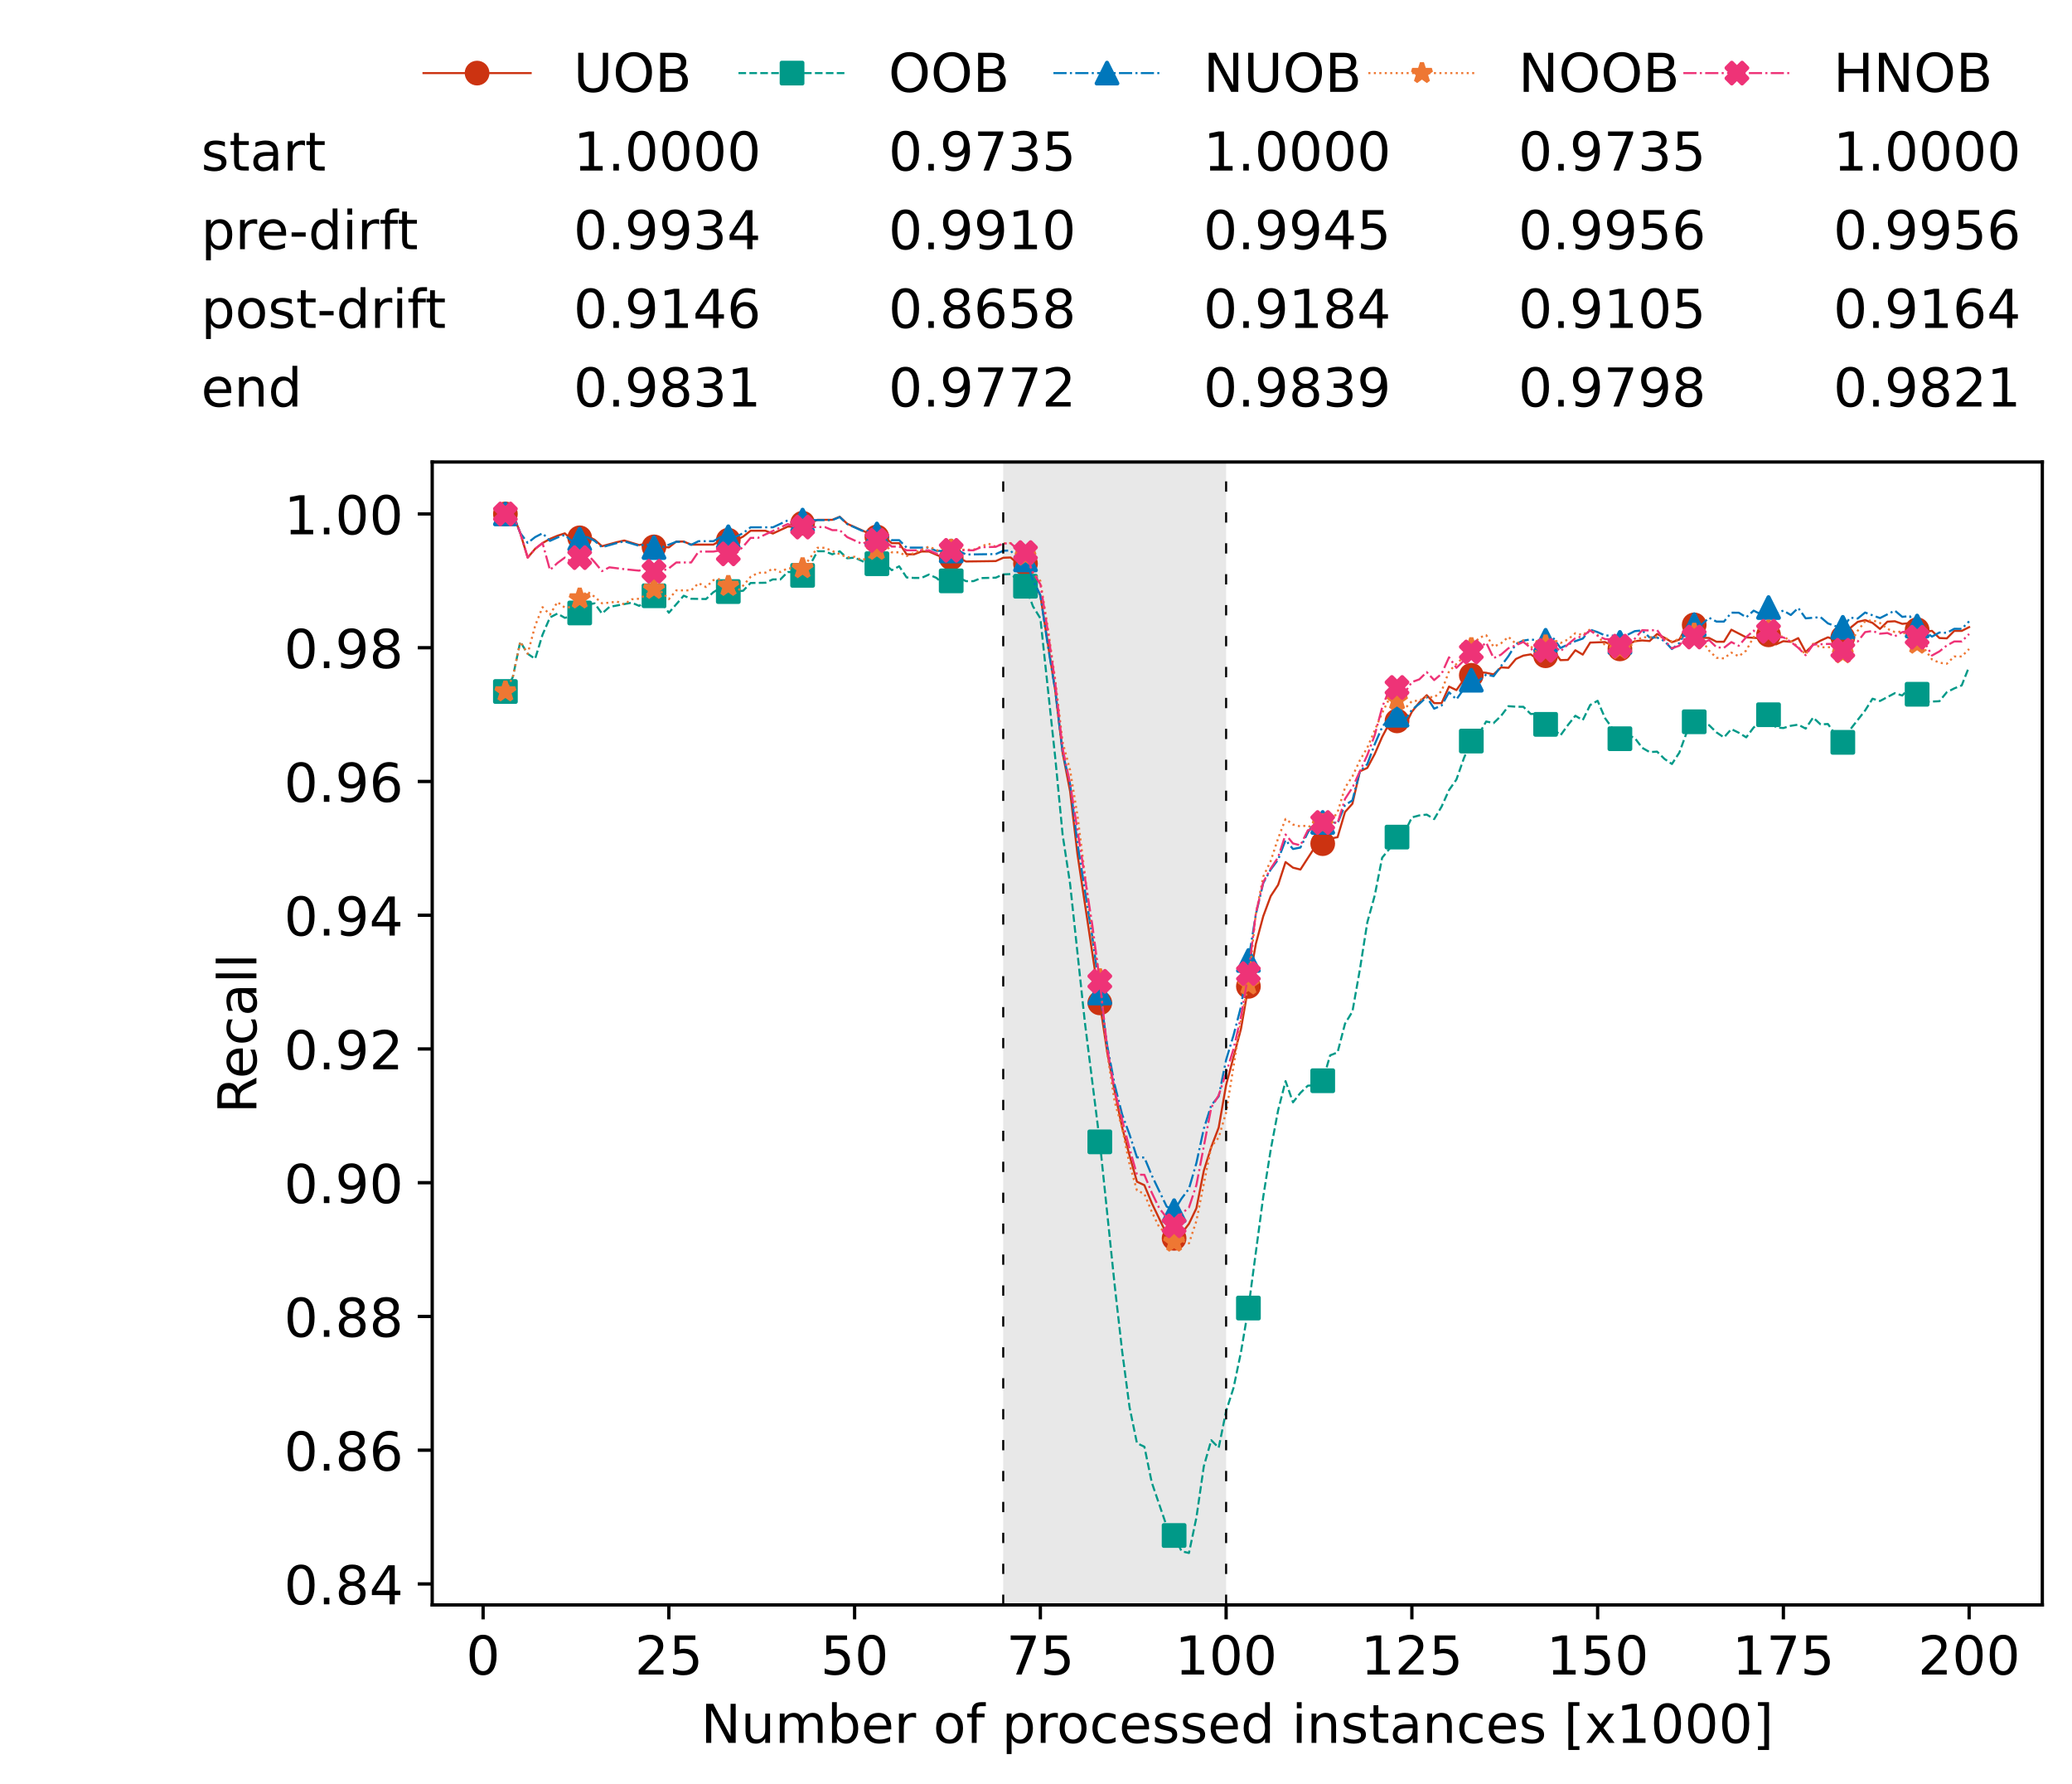 <?xml version="1.0" encoding="utf-8" standalone="no"?>
<!DOCTYPE svg PUBLIC "-//W3C//DTD SVG 1.1//EN"
  "http://www.w3.org/Graphics/SVG/1.1/DTD/svg11.dtd">
<!-- Created with matplotlib (https://matplotlib.org/) -->
<svg height="432.615pt" version="1.1" viewBox="0 0 502.65 432.615" width="502.65pt" xmlns="http://www.w3.org/2000/svg" xmlns:xlink="http://www.w3.org/1999/xlink">
 <defs>
  <style type="text/css">*{stroke-linecap:butt;stroke-linejoin:round;}</style>
 </defs>
 <g id="figure_1">
  <g id="patch_1">
   <path d="M 0 432.615 
L 502.65 432.615 
L 502.65 0 
L 0 0 
z
" style="fill:#ffffff;"/>
  </g>
  <g id="axes_1">
   <g id="patch_2">
    <path d="M 104.85 389.252 
L 495.45 389.252 
L 495.45 112.052 
L 104.85 112.052 
z
" style="fill:#ffffff;"/>
   </g>
   <g id="patch_3">
    <path clip-path="url(#pc8259d5b63)" d="M 297.446 389.252 
L 297.446 112.052 
L 243.372 112.052 
L 243.372 389.252 
z
" style="fill:#d3d3d3;opacity:0.5;"/>
   </g>
   <g id="matplotlib.axis_1">
    <g id="xtick_1">
     <g id="line2d_1">
      <defs>
       <path d="M 0 0 
L 0 3.5 
" id="m0192b9fc20" style="stroke:#000000;stroke-width:0.8;"/>
      </defs>
      <g>
       <use style="stroke:#000000;stroke-width:0.8;" x="117.197" xlink:href="#m0192b9fc20" y="389.252"/>
      </g>
     </g>
     <g id="text_1">
      <!-- 0 -->
      <g transform="translate(113.061 406.13)scale(0.13 -0.13)">
       <defs>
        <path d="M 31.781 66.406 
Q 24.172 66.406 20.328 58.906 
Q 16.5 51.422 16.5 36.375 
Q 16.5 21.391 20.328 13.891 
Q 24.172 6.391 31.781 6.391 
Q 39.453 6.391 43.281 13.891 
Q 47.125 21.391 47.125 36.375 
Q 47.125 51.422 43.281 58.906 
Q 39.453 66.406 31.781 66.406 
z
M 31.781 74.219 
Q 44.047 74.219 50.516 64.516 
Q 56.984 54.828 56.984 36.375 
Q 56.984 17.969 50.516 8.266 
Q 44.047 -1.422 31.781 -1.422 
Q 19.531 -1.422 13.062 8.266 
Q 6.594 17.969 6.594 36.375 
Q 6.594 54.828 13.062 64.516 
Q 19.531 74.219 31.781 74.219 
z
" id="DejaVuSans-48"/>
       </defs>
       <use xlink:href="#DejaVuSans-48"/>
      </g>
     </g>
    </g>
    <g id="xtick_2">
     <g id="line2d_2">
      <g>
       <use style="stroke:#000000;stroke-width:0.8;" x="162.259" xlink:href="#m0192b9fc20" y="389.252"/>
      </g>
     </g>
     <g id="text_2">
      <!-- 25 -->
      <g transform="translate(153.988 406.13)scale(0.13 -0.13)">
       <defs>
        <path d="M 19.188 8.297 
L 53.609 8.297 
L 53.609 0 
L 7.328 0 
L 7.328 8.297 
Q 12.938 14.109 22.625 23.891 
Q 32.328 33.688 34.812 36.531 
Q 39.547 41.844 41.422 45.531 
Q 43.312 49.219 43.312 52.781 
Q 43.312 58.594 39.234 62.25 
Q 35.156 65.922 28.609 65.922 
Q 23.969 65.922 18.812 64.312 
Q 13.672 62.703 7.812 59.422 
L 7.812 69.391 
Q 13.766 71.781 18.938 73 
Q 24.125 74.219 28.422 74.219 
Q 39.75 74.219 46.484 68.547 
Q 53.219 62.891 53.219 53.422 
Q 53.219 48.922 51.531 44.891 
Q 49.859 40.875 45.406 35.406 
Q 44.188 33.984 37.641 27.219 
Q 31.109 20.453 19.188 8.297 
z
" id="DejaVuSans-50"/>
        <path d="M 10.797 72.906 
L 49.516 72.906 
L 49.516 64.594 
L 19.828 64.594 
L 19.828 46.734 
Q 21.969 47.469 24.109 47.828 
Q 26.266 48.188 28.422 48.188 
Q 40.625 48.188 47.75 41.5 
Q 54.891 34.812 54.891 23.391 
Q 54.891 11.625 47.562 5.094 
Q 40.234 -1.422 26.906 -1.422 
Q 22.312 -1.422 17.547 -0.641 
Q 12.797 0.141 7.719 1.703 
L 7.719 11.625 
Q 12.109 9.234 16.797 8.062 
Q 21.484 6.891 26.703 6.891 
Q 35.156 6.891 40.078 11.328 
Q 45.016 15.766 45.016 23.391 
Q 45.016 31 40.078 35.438 
Q 35.156 39.891 26.703 39.891 
Q 22.75 39.891 18.812 39.016 
Q 14.891 38.141 10.797 36.281 
z
" id="DejaVuSans-53"/>
       </defs>
       <use xlink:href="#DejaVuSans-50"/>
       <use x="63.623" xlink:href="#DejaVuSans-53"/>
      </g>
     </g>
    </g>
    <g id="xtick_3">
     <g id="line2d_3">
      <g>
       <use style="stroke:#000000;stroke-width:0.8;" x="207.322" xlink:href="#m0192b9fc20" y="389.252"/>
      </g>
     </g>
     <g id="text_3">
      <!-- 50 -->
      <g transform="translate(199.05 406.13)scale(0.13 -0.13)">
       <use xlink:href="#DejaVuSans-53"/>
       <use x="63.623" xlink:href="#DejaVuSans-48"/>
      </g>
     </g>
    </g>
    <g id="xtick_4">
     <g id="line2d_4">
      <g>
       <use style="stroke:#000000;stroke-width:0.8;" x="252.384" xlink:href="#m0192b9fc20" y="389.252"/>
      </g>
     </g>
     <g id="text_4">
      <!-- 75 -->
      <g transform="translate(244.113 406.13)scale(0.13 -0.13)">
       <defs>
        <path d="M 8.203 72.906 
L 55.078 72.906 
L 55.078 68.703 
L 28.609 0 
L 18.312 0 
L 43.219 64.594 
L 8.203 64.594 
z
" id="DejaVuSans-55"/>
       </defs>
       <use xlink:href="#DejaVuSans-55"/>
       <use x="63.623" xlink:href="#DejaVuSans-53"/>
      </g>
     </g>
    </g>
    <g id="xtick_5">
     <g id="line2d_5">
      <g>
       <use style="stroke:#000000;stroke-width:0.8;" x="297.446" xlink:href="#m0192b9fc20" y="389.252"/>
      </g>
     </g>
     <g id="text_5">
      <!-- 100 -->
      <g transform="translate(285.039 406.13)scale(0.13 -0.13)">
       <defs>
        <path d="M 12.406 8.297 
L 28.516 8.297 
L 28.516 63.922 
L 10.984 60.406 
L 10.984 69.391 
L 28.422 72.906 
L 38.281 72.906 
L 38.281 8.297 
L 54.391 8.297 
L 54.391 0 
L 12.406 0 
z
" id="DejaVuSans-49"/>
       </defs>
       <use xlink:href="#DejaVuSans-49"/>
       <use x="63.623" xlink:href="#DejaVuSans-48"/>
       <use x="127.246" xlink:href="#DejaVuSans-48"/>
      </g>
     </g>
    </g>
    <g id="xtick_6">
     <g id="line2d_6">
      <g>
       <use style="stroke:#000000;stroke-width:0.8;" x="342.509" xlink:href="#m0192b9fc20" y="389.252"/>
      </g>
     </g>
     <g id="text_6">
      <!-- 125 -->
      <g transform="translate(330.102 406.13)scale(0.13 -0.13)">
       <use xlink:href="#DejaVuSans-49"/>
       <use x="63.623" xlink:href="#DejaVuSans-50"/>
       <use x="127.246" xlink:href="#DejaVuSans-53"/>
      </g>
     </g>
    </g>
    <g id="xtick_7">
     <g id="line2d_7">
      <g>
       <use style="stroke:#000000;stroke-width:0.8;" x="387.571" xlink:href="#m0192b9fc20" y="389.252"/>
      </g>
     </g>
     <g id="text_7">
      <!-- 150 -->
      <g transform="translate(375.164 406.13)scale(0.13 -0.13)">
       <use xlink:href="#DejaVuSans-49"/>
       <use x="63.623" xlink:href="#DejaVuSans-53"/>
       <use x="127.246" xlink:href="#DejaVuSans-48"/>
      </g>
     </g>
    </g>
    <g id="xtick_8">
     <g id="line2d_8">
      <g>
       <use style="stroke:#000000;stroke-width:0.8;" x="432.633" xlink:href="#m0192b9fc20" y="389.252"/>
      </g>
     </g>
     <g id="text_8">
      <!-- 175 -->
      <g transform="translate(420.226 406.13)scale(0.13 -0.13)">
       <use xlink:href="#DejaVuSans-49"/>
       <use x="63.623" xlink:href="#DejaVuSans-55"/>
       <use x="127.246" xlink:href="#DejaVuSans-53"/>
      </g>
     </g>
    </g>
    <g id="xtick_9">
     <g id="line2d_9">
      <g>
       <use style="stroke:#000000;stroke-width:0.8;" x="477.695" xlink:href="#m0192b9fc20" y="389.252"/>
      </g>
     </g>
     <g id="text_9">
      <!-- 200 -->
      <g transform="translate(465.289 406.13)scale(0.13 -0.13)">
       <use xlink:href="#DejaVuSans-50"/>
       <use x="63.623" xlink:href="#DejaVuSans-48"/>
       <use x="127.246" xlink:href="#DejaVuSans-48"/>
      </g>
     </g>
    </g>
    <g id="text_10">
     <!-- Number of processed instances [x1000] -->
     <g transform="translate(170.025 422.711)scale(0.13 -0.13)">
      <defs>
       <path d="M 9.812 72.906 
L 23.094 72.906 
L 55.422 11.922 
L 55.422 72.906 
L 64.984 72.906 
L 64.984 0 
L 51.703 0 
L 19.391 60.984 
L 19.391 0 
L 9.812 0 
z
" id="DejaVuSans-78"/>
       <path d="M 8.5 21.578 
L 8.5 54.688 
L 17.484 54.688 
L 17.484 21.922 
Q 17.484 14.156 20.5 10.266 
Q 23.531 6.391 29.594 6.391 
Q 36.859 6.391 41.078 11.031 
Q 45.312 15.672 45.312 23.688 
L 45.312 54.688 
L 54.297 54.688 
L 54.297 0 
L 45.312 0 
L 45.312 8.406 
Q 42.047 3.422 37.719 1 
Q 33.406 -1.422 27.688 -1.422 
Q 18.266 -1.422 13.375 4.438 
Q 8.5 10.297 8.5 21.578 
z
M 31.109 56 
z
" id="DejaVuSans-117"/>
       <path d="M 52 44.188 
Q 55.375 50.25 60.062 53.125 
Q 64.75 56 71.094 56 
Q 79.641 56 84.281 50.016 
Q 88.922 44.047 88.922 33.016 
L 88.922 0 
L 79.891 0 
L 79.891 32.719 
Q 79.891 40.578 77.094 44.375 
Q 74.312 48.188 68.609 48.188 
Q 61.625 48.188 57.562 43.547 
Q 53.516 38.922 53.516 30.906 
L 53.516 0 
L 44.484 0 
L 44.484 32.719 
Q 44.484 40.625 41.703 44.406 
Q 38.922 48.188 33.109 48.188 
Q 26.219 48.188 22.156 43.531 
Q 18.109 38.875 18.109 30.906 
L 18.109 0 
L 9.078 0 
L 9.078 54.688 
L 18.109 54.688 
L 18.109 46.188 
Q 21.188 51.219 25.484 53.609 
Q 29.781 56 35.688 56 
Q 41.656 56 45.828 52.969 
Q 50 49.953 52 44.188 
z
" id="DejaVuSans-109"/>
       <path d="M 48.688 27.297 
Q 48.688 37.203 44.609 42.844 
Q 40.531 48.484 33.406 48.484 
Q 26.266 48.484 22.188 42.844 
Q 18.109 37.203 18.109 27.297 
Q 18.109 17.391 22.188 11.75 
Q 26.266 6.109 33.406 6.109 
Q 40.531 6.109 44.609 11.75 
Q 48.688 17.391 48.688 27.297 
z
M 18.109 46.391 
Q 20.953 51.266 25.266 53.625 
Q 29.594 56 35.594 56 
Q 45.562 56 51.781 48.094 
Q 58.016 40.188 58.016 27.297 
Q 58.016 14.406 51.781 6.484 
Q 45.562 -1.422 35.594 -1.422 
Q 29.594 -1.422 25.266 0.953 
Q 20.953 3.328 18.109 8.203 
L 18.109 0 
L 9.078 0 
L 9.078 75.984 
L 18.109 75.984 
z
" id="DejaVuSans-98"/>
       <path d="M 56.203 29.594 
L 56.203 25.203 
L 14.891 25.203 
Q 15.484 15.922 20.484 11.062 
Q 25.484 6.203 34.422 6.203 
Q 39.594 6.203 44.453 7.469 
Q 49.312 8.734 54.109 11.281 
L 54.109 2.781 
Q 49.266 0.734 44.188 -0.344 
Q 39.109 -1.422 33.891 -1.422 
Q 20.797 -1.422 13.156 6.188 
Q 5.516 13.812 5.516 26.812 
Q 5.516 40.234 12.766 48.109 
Q 20.016 56 32.328 56 
Q 43.359 56 49.781 48.891 
Q 56.203 41.797 56.203 29.594 
z
M 47.219 32.234 
Q 47.125 39.594 43.094 43.984 
Q 39.062 48.391 32.422 48.391 
Q 24.906 48.391 20.391 44.141 
Q 15.875 39.891 15.188 32.172 
z
" id="DejaVuSans-101"/>
       <path d="M 41.109 46.297 
Q 39.594 47.172 37.812 47.578 
Q 36.031 48 33.891 48 
Q 26.266 48 22.188 43.047 
Q 18.109 38.094 18.109 28.812 
L 18.109 0 
L 9.078 0 
L 9.078 54.688 
L 18.109 54.688 
L 18.109 46.188 
Q 20.953 51.172 25.484 53.578 
Q 30.031 56 36.531 56 
Q 37.453 56 38.578 55.875 
Q 39.703 55.766 41.062 55.516 
z
" id="DejaVuSans-114"/>
       <path id="DejaVuSans-32"/>
       <path d="M 30.609 48.391 
Q 23.391 48.391 19.188 42.75 
Q 14.984 37.109 14.984 27.297 
Q 14.984 17.484 19.156 11.844 
Q 23.344 6.203 30.609 6.203 
Q 37.797 6.203 41.984 11.859 
Q 46.188 17.531 46.188 27.297 
Q 46.188 37.016 41.984 42.703 
Q 37.797 48.391 30.609 48.391 
z
M 30.609 56 
Q 42.328 56 49.016 48.375 
Q 55.719 40.766 55.719 27.297 
Q 55.719 13.875 49.016 6.219 
Q 42.328 -1.422 30.609 -1.422 
Q 18.844 -1.422 12.172 6.219 
Q 5.516 13.875 5.516 27.297 
Q 5.516 40.766 12.172 48.375 
Q 18.844 56 30.609 56 
z
" id="DejaVuSans-111"/>
       <path d="M 37.109 75.984 
L 37.109 68.5 
L 28.516 68.5 
Q 23.688 68.5 21.797 66.547 
Q 19.922 64.594 19.922 59.516 
L 19.922 54.688 
L 34.719 54.688 
L 34.719 47.703 
L 19.922 47.703 
L 19.922 0 
L 10.891 0 
L 10.891 47.703 
L 2.297 47.703 
L 2.297 54.688 
L 10.891 54.688 
L 10.891 58.5 
Q 10.891 67.625 15.141 71.797 
Q 19.391 75.984 28.609 75.984 
z
" id="DejaVuSans-102"/>
       <path d="M 18.109 8.203 
L 18.109 -20.797 
L 9.078 -20.797 
L 9.078 54.688 
L 18.109 54.688 
L 18.109 46.391 
Q 20.953 51.266 25.266 53.625 
Q 29.594 56 35.594 56 
Q 45.562 56 51.781 48.094 
Q 58.016 40.188 58.016 27.297 
Q 58.016 14.406 51.781 6.484 
Q 45.562 -1.422 35.594 -1.422 
Q 29.594 -1.422 25.266 0.953 
Q 20.953 3.328 18.109 8.203 
z
M 48.688 27.297 
Q 48.688 37.203 44.609 42.844 
Q 40.531 48.484 33.406 48.484 
Q 26.266 48.484 22.188 42.844 
Q 18.109 37.203 18.109 27.297 
Q 18.109 17.391 22.188 11.75 
Q 26.266 6.109 33.406 6.109 
Q 40.531 6.109 44.609 11.75 
Q 48.688 17.391 48.688 27.297 
z
" id="DejaVuSans-112"/>
       <path d="M 48.781 52.594 
L 48.781 44.188 
Q 44.969 46.297 41.141 47.344 
Q 37.312 48.391 33.406 48.391 
Q 24.656 48.391 19.812 42.844 
Q 14.984 37.312 14.984 27.297 
Q 14.984 17.281 19.812 11.734 
Q 24.656 6.203 33.406 6.203 
Q 37.312 6.203 41.141 7.25 
Q 44.969 8.297 48.781 10.406 
L 48.781 2.094 
Q 45.016 0.344 40.984 -0.531 
Q 36.969 -1.422 32.422 -1.422 
Q 20.062 -1.422 12.781 6.344 
Q 5.516 14.109 5.516 27.297 
Q 5.516 40.672 12.859 48.328 
Q 20.219 56 33.016 56 
Q 37.156 56 41.109 55.141 
Q 45.062 54.297 48.781 52.594 
z
" id="DejaVuSans-99"/>
       <path d="M 44.281 53.078 
L 44.281 44.578 
Q 40.484 46.531 36.375 47.5 
Q 32.281 48.484 27.875 48.484 
Q 21.188 48.484 17.844 46.438 
Q 14.5 44.391 14.5 40.281 
Q 14.5 37.156 16.891 35.375 
Q 19.281 33.594 26.516 31.984 
L 29.594 31.297 
Q 39.156 29.25 43.188 25.516 
Q 47.219 21.781 47.219 15.094 
Q 47.219 7.469 41.188 3.016 
Q 35.156 -1.422 24.609 -1.422 
Q 20.219 -1.422 15.453 -0.562 
Q 10.688 0.297 5.422 2 
L 5.422 11.281 
Q 10.406 8.688 15.234 7.391 
Q 20.062 6.109 24.812 6.109 
Q 31.156 6.109 34.562 8.281 
Q 37.984 10.453 37.984 14.406 
Q 37.984 18.062 35.516 20.016 
Q 33.062 21.969 24.703 23.781 
L 21.578 24.516 
Q 13.234 26.266 9.516 29.906 
Q 5.812 33.547 5.812 39.891 
Q 5.812 47.609 11.281 51.797 
Q 16.75 56 26.812 56 
Q 31.781 56 36.172 55.266 
Q 40.578 54.547 44.281 53.078 
z
" id="DejaVuSans-115"/>
       <path d="M 45.406 46.391 
L 45.406 75.984 
L 54.391 75.984 
L 54.391 0 
L 45.406 0 
L 45.406 8.203 
Q 42.578 3.328 38.25 0.953 
Q 33.938 -1.422 27.875 -1.422 
Q 17.969 -1.422 11.734 6.484 
Q 5.516 14.406 5.516 27.297 
Q 5.516 40.188 11.734 48.094 
Q 17.969 56 27.875 56 
Q 33.938 56 38.25 53.625 
Q 42.578 51.266 45.406 46.391 
z
M 14.797 27.297 
Q 14.797 17.391 18.875 11.75 
Q 22.953 6.109 30.078 6.109 
Q 37.203 6.109 41.297 11.75 
Q 45.406 17.391 45.406 27.297 
Q 45.406 37.203 41.297 42.844 
Q 37.203 48.484 30.078 48.484 
Q 22.953 48.484 18.875 42.844 
Q 14.797 37.203 14.797 27.297 
z
" id="DejaVuSans-100"/>
       <path d="M 9.422 54.688 
L 18.406 54.688 
L 18.406 0 
L 9.422 0 
z
M 9.422 75.984 
L 18.406 75.984 
L 18.406 64.594 
L 9.422 64.594 
z
" id="DejaVuSans-105"/>
       <path d="M 54.891 33.016 
L 54.891 0 
L 45.906 0 
L 45.906 32.719 
Q 45.906 40.484 42.875 44.328 
Q 39.844 48.188 33.797 48.188 
Q 26.516 48.188 22.312 43.547 
Q 18.109 38.922 18.109 30.906 
L 18.109 0 
L 9.078 0 
L 9.078 54.688 
L 18.109 54.688 
L 18.109 46.188 
Q 21.344 51.125 25.703 53.562 
Q 30.078 56 35.797 56 
Q 45.219 56 50.047 50.172 
Q 54.891 44.344 54.891 33.016 
z
" id="DejaVuSans-110"/>
       <path d="M 18.312 70.219 
L 18.312 54.688 
L 36.812 54.688 
L 36.812 47.703 
L 18.312 47.703 
L 18.312 18.016 
Q 18.312 11.328 20.141 9.422 
Q 21.969 7.516 27.594 7.516 
L 36.812 7.516 
L 36.812 0 
L 27.594 0 
Q 17.188 0 13.234 3.875 
Q 9.281 7.766 9.281 18.016 
L 9.281 47.703 
L 2.688 47.703 
L 2.688 54.688 
L 9.281 54.688 
L 9.281 70.219 
z
" id="DejaVuSans-116"/>
       <path d="M 34.281 27.484 
Q 23.391 27.484 19.188 25 
Q 14.984 22.516 14.984 16.5 
Q 14.984 11.719 18.141 8.906 
Q 21.297 6.109 26.703 6.109 
Q 34.188 6.109 38.703 11.406 
Q 43.219 16.703 43.219 25.484 
L 43.219 27.484 
z
M 52.203 31.203 
L 52.203 0 
L 43.219 0 
L 43.219 8.297 
Q 40.141 3.328 35.547 0.953 
Q 30.953 -1.422 24.312 -1.422 
Q 15.922 -1.422 10.953 3.297 
Q 6 8.016 6 15.922 
Q 6 25.141 12.172 29.828 
Q 18.359 34.516 30.609 34.516 
L 43.219 34.516 
L 43.219 35.406 
Q 43.219 41.609 39.141 45 
Q 35.062 48.391 27.688 48.391 
Q 23 48.391 18.547 47.266 
Q 14.109 46.141 10.016 43.891 
L 10.016 52.203 
Q 14.938 54.109 19.578 55.047 
Q 24.219 56 28.609 56 
Q 40.484 56 46.344 49.844 
Q 52.203 43.703 52.203 31.203 
z
" id="DejaVuSans-97"/>
       <path d="M 8.594 75.984 
L 29.297 75.984 
L 29.297 69 
L 17.578 69 
L 17.578 -6.203 
L 29.297 -6.203 
L 29.297 -13.188 
L 8.594 -13.188 
z
" id="DejaVuSans-91"/>
       <path d="M 54.891 54.688 
L 35.109 28.078 
L 55.906 0 
L 45.312 0 
L 29.391 21.484 
L 13.484 0 
L 2.875 0 
L 24.125 28.609 
L 4.688 54.688 
L 15.281 54.688 
L 29.781 35.203 
L 44.281 54.688 
z
" id="DejaVuSans-120"/>
       <path d="M 30.422 75.984 
L 30.422 -13.188 
L 9.719 -13.188 
L 9.719 -6.203 
L 21.391 -6.203 
L 21.391 69 
L 9.719 69 
L 9.719 75.984 
z
" id="DejaVuSans-93"/>
      </defs>
      <use xlink:href="#DejaVuSans-78"/>
      <use x="74.805" xlink:href="#DejaVuSans-117"/>
      <use x="138.184" xlink:href="#DejaVuSans-109"/>
      <use x="235.596" xlink:href="#DejaVuSans-98"/>
      <use x="299.072" xlink:href="#DejaVuSans-101"/>
      <use x="360.596" xlink:href="#DejaVuSans-114"/>
      <use x="401.709" xlink:href="#DejaVuSans-32"/>
      <use x="433.496" xlink:href="#DejaVuSans-111"/>
      <use x="494.678" xlink:href="#DejaVuSans-102"/>
      <use x="529.883" xlink:href="#DejaVuSans-32"/>
      <use x="561.67" xlink:href="#DejaVuSans-112"/>
      <use x="625.146" xlink:href="#DejaVuSans-114"/>
      <use x="664.01" xlink:href="#DejaVuSans-111"/>
      <use x="725.191" xlink:href="#DejaVuSans-99"/>
      <use x="780.172" xlink:href="#DejaVuSans-101"/>
      <use x="841.695" xlink:href="#DejaVuSans-115"/>
      <use x="893.795" xlink:href="#DejaVuSans-115"/>
      <use x="945.895" xlink:href="#DejaVuSans-101"/>
      <use x="1007.418" xlink:href="#DejaVuSans-100"/>
      <use x="1070.895" xlink:href="#DejaVuSans-32"/>
      <use x="1102.682" xlink:href="#DejaVuSans-105"/>
      <use x="1130.465" xlink:href="#DejaVuSans-110"/>
      <use x="1193.844" xlink:href="#DejaVuSans-115"/>
      <use x="1245.943" xlink:href="#DejaVuSans-116"/>
      <use x="1285.152" xlink:href="#DejaVuSans-97"/>
      <use x="1346.432" xlink:href="#DejaVuSans-110"/>
      <use x="1409.811" xlink:href="#DejaVuSans-99"/>
      <use x="1464.791" xlink:href="#DejaVuSans-101"/>
      <use x="1526.314" xlink:href="#DejaVuSans-115"/>
      <use x="1578.414" xlink:href="#DejaVuSans-32"/>
      <use x="1610.201" xlink:href="#DejaVuSans-91"/>
      <use x="1649.215" xlink:href="#DejaVuSans-120"/>
      <use x="1708.395" xlink:href="#DejaVuSans-49"/>
      <use x="1772.018" xlink:href="#DejaVuSans-48"/>
      <use x="1835.641" xlink:href="#DejaVuSans-48"/>
      <use x="1899.264" xlink:href="#DejaVuSans-48"/>
      <use x="1962.887" xlink:href="#DejaVuSans-93"/>
     </g>
    </g>
   </g>
   <g id="matplotlib.axis_2">
    <g id="ytick_1">
     <g id="line2d_10">
      <defs>
       <path d="M 0 0 
L -3.5 0 
" id="m461ae9856b" style="stroke:#000000;stroke-width:0.8;"/>
      </defs>
      <g>
       <use style="stroke:#000000;stroke-width:0.8;" x="104.85" xlink:href="#m461ae9856b" y="384.162"/>
      </g>
     </g>
     <g id="text_11">
      <!-- 0.84 -->
      <g transform="translate(68.905 389.101)scale(0.13 -0.13)">
       <defs>
        <path d="M 10.688 12.406 
L 21 12.406 
L 21 0 
L 10.688 0 
z
" id="DejaVuSans-46"/>
        <path d="M 31.781 34.625 
Q 24.75 34.625 20.719 30.859 
Q 16.703 27.094 16.703 20.516 
Q 16.703 13.922 20.719 10.156 
Q 24.75 6.391 31.781 6.391 
Q 38.812 6.391 42.859 10.172 
Q 46.922 13.969 46.922 20.516 
Q 46.922 27.094 42.891 30.859 
Q 38.875 34.625 31.781 34.625 
z
M 21.922 38.812 
Q 15.578 40.375 12.031 44.719 
Q 8.5 49.078 8.5 55.328 
Q 8.5 64.062 14.719 69.141 
Q 20.953 74.219 31.781 74.219 
Q 42.672 74.219 48.875 69.141 
Q 55.078 64.062 55.078 55.328 
Q 55.078 49.078 51.531 44.719 
Q 48 40.375 41.703 38.812 
Q 48.828 37.156 52.797 32.312 
Q 56.781 27.484 56.781 20.516 
Q 56.781 9.906 50.312 4.234 
Q 43.844 -1.422 31.781 -1.422 
Q 19.734 -1.422 13.25 4.234 
Q 6.781 9.906 6.781 20.516 
Q 6.781 27.484 10.781 32.312 
Q 14.797 37.156 21.922 38.812 
z
M 18.312 54.391 
Q 18.312 48.734 21.844 45.562 
Q 25.391 42.391 31.781 42.391 
Q 38.141 42.391 41.719 45.562 
Q 45.312 48.734 45.312 54.391 
Q 45.312 60.062 41.719 63.234 
Q 38.141 66.406 31.781 66.406 
Q 25.391 66.406 21.844 63.234 
Q 18.312 60.062 18.312 54.391 
z
" id="DejaVuSans-56"/>
        <path d="M 37.797 64.312 
L 12.891 25.391 
L 37.797 25.391 
z
M 35.203 72.906 
L 47.609 72.906 
L 47.609 25.391 
L 58.016 25.391 
L 58.016 17.188 
L 47.609 17.188 
L 47.609 0 
L 37.797 0 
L 37.797 17.188 
L 4.891 17.188 
L 4.891 26.703 
z
" id="DejaVuSans-52"/>
       </defs>
       <use xlink:href="#DejaVuSans-48"/>
       <use x="63.623" xlink:href="#DejaVuSans-46"/>
       <use x="95.41" xlink:href="#DejaVuSans-56"/>
       <use x="159.033" xlink:href="#DejaVuSans-52"/>
      </g>
     </g>
    </g>
    <g id="ytick_2">
     <g id="line2d_11">
      <g>
       <use style="stroke:#000000;stroke-width:0.8;" x="104.85" xlink:href="#m461ae9856b" y="351.724"/>
      </g>
     </g>
     <g id="text_12">
      <!-- 0.86 -->
      <g transform="translate(68.905 356.663)scale(0.13 -0.13)">
       <defs>
        <path d="M 33.016 40.375 
Q 26.375 40.375 22.484 35.828 
Q 18.609 31.297 18.609 23.391 
Q 18.609 15.531 22.484 10.953 
Q 26.375 6.391 33.016 6.391 
Q 39.656 6.391 43.531 10.953 
Q 47.406 15.531 47.406 23.391 
Q 47.406 31.297 43.531 35.828 
Q 39.656 40.375 33.016 40.375 
z
M 52.594 71.297 
L 52.594 62.312 
Q 48.875 64.062 45.094 64.984 
Q 41.312 65.922 37.594 65.922 
Q 27.828 65.922 22.672 59.328 
Q 17.531 52.734 16.797 39.406 
Q 19.672 43.656 24.016 45.922 
Q 28.375 48.188 33.594 48.188 
Q 44.578 48.188 50.953 41.516 
Q 57.328 34.859 57.328 23.391 
Q 57.328 12.156 50.688 5.359 
Q 44.047 -1.422 33.016 -1.422 
Q 20.359 -1.422 13.672 8.266 
Q 6.984 17.969 6.984 36.375 
Q 6.984 53.656 15.188 63.938 
Q 23.391 74.219 37.203 74.219 
Q 40.922 74.219 44.703 73.484 
Q 48.484 72.75 52.594 71.297 
z
" id="DejaVuSans-54"/>
       </defs>
       <use xlink:href="#DejaVuSans-48"/>
       <use x="63.623" xlink:href="#DejaVuSans-46"/>
       <use x="95.41" xlink:href="#DejaVuSans-56"/>
       <use x="159.033" xlink:href="#DejaVuSans-54"/>
      </g>
     </g>
    </g>
    <g id="ytick_3">
     <g id="line2d_12">
      <g>
       <use style="stroke:#000000;stroke-width:0.8;" x="104.85" xlink:href="#m461ae9856b" y="319.285"/>
      </g>
     </g>
     <g id="text_13">
      <!-- 0.88 -->
      <g transform="translate(68.905 324.224)scale(0.13 -0.13)">
       <use xlink:href="#DejaVuSans-48"/>
       <use x="63.623" xlink:href="#DejaVuSans-46"/>
       <use x="95.41" xlink:href="#DejaVuSans-56"/>
       <use x="159.033" xlink:href="#DejaVuSans-56"/>
      </g>
     </g>
    </g>
    <g id="ytick_4">
     <g id="line2d_13">
      <g>
       <use style="stroke:#000000;stroke-width:0.8;" x="104.85" xlink:href="#m461ae9856b" y="286.846"/>
      </g>
     </g>
     <g id="text_14">
      <!-- 0.90 -->
      <g transform="translate(68.905 291.785)scale(0.13 -0.13)">
       <defs>
        <path d="M 10.984 1.516 
L 10.984 10.5 
Q 14.703 8.734 18.5 7.812 
Q 22.312 6.891 25.984 6.891 
Q 35.75 6.891 40.891 13.453 
Q 46.047 20.016 46.781 33.406 
Q 43.953 29.203 39.594 26.953 
Q 35.25 24.703 29.984 24.703 
Q 19.047 24.703 12.672 31.312 
Q 6.297 37.938 6.297 49.422 
Q 6.297 60.641 12.938 67.422 
Q 19.578 74.219 30.609 74.219 
Q 43.266 74.219 49.922 64.516 
Q 56.594 54.828 56.594 36.375 
Q 56.594 19.141 48.406 8.859 
Q 40.234 -1.422 26.422 -1.422 
Q 22.703 -1.422 18.891 -0.688 
Q 15.094 0.047 10.984 1.516 
z
M 30.609 32.422 
Q 37.25 32.422 41.125 36.953 
Q 45.016 41.5 45.016 49.422 
Q 45.016 57.281 41.125 61.844 
Q 37.25 66.406 30.609 66.406 
Q 23.969 66.406 20.094 61.844 
Q 16.219 57.281 16.219 49.422 
Q 16.219 41.5 20.094 36.953 
Q 23.969 32.422 30.609 32.422 
z
" id="DejaVuSans-57"/>
       </defs>
       <use xlink:href="#DejaVuSans-48"/>
       <use x="63.623" xlink:href="#DejaVuSans-46"/>
       <use x="95.41" xlink:href="#DejaVuSans-57"/>
       <use x="159.033" xlink:href="#DejaVuSans-48"/>
      </g>
     </g>
    </g>
    <g id="ytick_5">
     <g id="line2d_14">
      <g>
       <use style="stroke:#000000;stroke-width:0.8;" x="104.85" xlink:href="#m461ae9856b" y="254.407"/>
      </g>
     </g>
     <g id="text_15">
      <!-- 0.92 -->
      <g transform="translate(68.905 259.346)scale(0.13 -0.13)">
       <use xlink:href="#DejaVuSans-48"/>
       <use x="63.623" xlink:href="#DejaVuSans-46"/>
       <use x="95.41" xlink:href="#DejaVuSans-57"/>
       <use x="159.033" xlink:href="#DejaVuSans-50"/>
      </g>
     </g>
    </g>
    <g id="ytick_6">
     <g id="line2d_15">
      <g>
       <use style="stroke:#000000;stroke-width:0.8;" x="104.85" xlink:href="#m461ae9856b" y="221.968"/>
      </g>
     </g>
     <g id="text_16">
      <!-- 0.94 -->
      <g transform="translate(68.905 226.907)scale(0.13 -0.13)">
       <use xlink:href="#DejaVuSans-48"/>
       <use x="63.623" xlink:href="#DejaVuSans-46"/>
       <use x="95.41" xlink:href="#DejaVuSans-57"/>
       <use x="159.033" xlink:href="#DejaVuSans-52"/>
      </g>
     </g>
    </g>
    <g id="ytick_7">
     <g id="line2d_16">
      <g>
       <use style="stroke:#000000;stroke-width:0.8;" x="104.85" xlink:href="#m461ae9856b" y="189.529"/>
      </g>
     </g>
     <g id="text_17">
      <!-- 0.96 -->
      <g transform="translate(68.905 194.468)scale(0.13 -0.13)">
       <use xlink:href="#DejaVuSans-48"/>
       <use x="63.623" xlink:href="#DejaVuSans-46"/>
       <use x="95.41" xlink:href="#DejaVuSans-57"/>
       <use x="159.033" xlink:href="#DejaVuSans-54"/>
      </g>
     </g>
    </g>
    <g id="ytick_8">
     <g id="line2d_17">
      <g>
       <use style="stroke:#000000;stroke-width:0.8;" x="104.85" xlink:href="#m461ae9856b" y="157.091"/>
      </g>
     </g>
     <g id="text_18">
      <!-- 0.98 -->
      <g transform="translate(68.905 162.03)scale(0.13 -0.13)">
       <use xlink:href="#DejaVuSans-48"/>
       <use x="63.623" xlink:href="#DejaVuSans-46"/>
       <use x="95.41" xlink:href="#DejaVuSans-57"/>
       <use x="159.033" xlink:href="#DejaVuSans-56"/>
      </g>
     </g>
    </g>
    <g id="ytick_9">
     <g id="line2d_18">
      <g>
       <use style="stroke:#000000;stroke-width:0.8;" x="104.85" xlink:href="#m461ae9856b" y="124.652"/>
      </g>
     </g>
     <g id="text_19">
      <!-- 1.00 -->
      <g transform="translate(68.905 129.591)scale(0.13 -0.13)">
       <use xlink:href="#DejaVuSans-49"/>
       <use x="63.623" xlink:href="#DejaVuSans-46"/>
       <use x="95.41" xlink:href="#DejaVuSans-48"/>
       <use x="159.033" xlink:href="#DejaVuSans-48"/>
      </g>
     </g>
    </g>
    <g id="text_20">
     <!-- Recall -->
     <g transform="translate(62.201 270.044)rotate(-90)scale(0.13 -0.13)">
      <defs>
       <path d="M 44.391 34.188 
Q 47.562 33.109 50.562 29.594 
Q 53.562 26.078 56.594 19.922 
L 66.609 0 
L 56 0 
L 46.688 18.703 
Q 43.062 26.031 39.672 28.422 
Q 36.281 30.812 30.422 30.812 
L 19.672 30.812 
L 19.672 0 
L 9.812 0 
L 9.812 72.906 
L 32.078 72.906 
Q 44.578 72.906 50.734 67.672 
Q 56.891 62.453 56.891 51.906 
Q 56.891 45.016 53.688 40.469 
Q 50.484 35.938 44.391 34.188 
z
M 19.672 64.797 
L 19.672 38.922 
L 32.078 38.922 
Q 39.203 38.922 42.844 42.219 
Q 46.484 45.516 46.484 51.906 
Q 46.484 58.297 42.844 61.547 
Q 39.203 64.797 32.078 64.797 
z
" id="DejaVuSans-82"/>
       <path d="M 9.422 75.984 
L 18.406 75.984 
L 18.406 0 
L 9.422 0 
z
" id="DejaVuSans-108"/>
      </defs>
      <use xlink:href="#DejaVuSans-82"/>
      <use x="64.982" xlink:href="#DejaVuSans-101"/>
      <use x="126.506" xlink:href="#DejaVuSans-99"/>
      <use x="181.486" xlink:href="#DejaVuSans-97"/>
      <use x="242.766" xlink:href="#DejaVuSans-108"/>
      <use x="270.549" xlink:href="#DejaVuSans-108"/>
     </g>
    </g>
   </g>
   <g id="line2d_19"/>
   <g id="line2d_20"/>
   <g id="line2d_21"/>
   <g id="line2d_22"/>
   <g id="line2d_23"/>
   <g id="line2d_24">
    <path clip-path="url(#pc8259d5b63)" d="M 122.605 124.652 
L 124.407 124.652 
L 126.21 129.273 
L 128.012 135.231 
L 129.815 133.115 
L 131.617 131.705 
L 133.419 130.697 
L 135.222 129.942 
L 137.024 129.354 
L 138.827 131.018 
L 142.432 129.957 
L 144.234 130.905 
L 146.037 132.473 
L 149.642 131.495 
L 151.444 131.093 
L 155.049 132.192 
L 156.852 131.815 
L 158.654 132.634 
L 160.457 132.634 
L 162.259 132.769 
L 164.062 131.346 
L 165.864 131.346 
L 167.667 132.083 
L 173.074 132.083 
L 174.877 131.016 
L 178.482 131.016 
L 180.284 130.135 
L 182.087 128.724 
L 185.692 128.724 
L 187.494 129.406 
L 191.099 127.717 
L 192.902 127.717 
L 194.704 126.898 
L 196.507 126.898 
L 198.309 126.071 
L 201.914 126.071 
L 203.717 125.333 
L 205.519 127.023 
L 212.729 130.236 
L 214.532 130.236 
L 216.334 131.738 
L 218.137 131.738 
L 219.939 134.441 
L 221.742 134.441 
L 223.544 133.759 
L 225.347 133.759 
L 228.952 135.327 
L 232.557 135.327 
L 234.359 136.18 
L 241.569 136.081 
L 243.372 135.278 
L 245.174 135.208 
L 246.976 136.753 
L 248.779 136.709 
L 250.581 140.764 
L 252.384 144.439 
L 255.989 167.45 
L 257.791 182.608 
L 259.594 191.901 
L 261.396 207.267 
L 266.804 243.239 
L 268.606 255.19 
L 270.409 264.658 
L 272.211 273.404 
L 274.014 280.243 
L 275.816 286.604 
L 277.619 287.447 
L 279.421 291.807 
L 283.026 299.335 
L 284.829 300.335 
L 286.631 299.177 
L 288.434 296.797 
L 290.236 293.046 
L 292.039 283.917 
L 293.841 278.207 
L 295.644 273.471 
L 297.446 263.134 
L 301.051 249.529 
L 304.656 228.918 
L 306.459 222.201 
L 308.261 217.348 
L 310.064 214.604 
L 311.866 209.08 
L 313.669 210.437 
L 315.471 210.894 
L 319.076 205.32 
L 320.879 204.615 
L 322.681 203.409 
L 324.484 203.045 
L 326.286 196.944 
L 328.089 194.924 
L 329.891 187.081 
L 331.694 186.245 
L 333.496 182.871 
L 335.299 178.721 
L 337.101 175.317 
L 338.904 174.843 
L 340.706 176.236 
L 342.509 172.632 
L 344.311 170.361 
L 346.114 168.605 
L 347.916 170.533 
L 349.719 170.533 
L 351.521 166.519 
L 353.324 167.372 
L 355.126 164.815 
L 356.928 163.776 
L 358.731 162.997 
L 360.533 163.181 
L 362.336 163.565 
L 364.138 161.869 
L 365.941 161.97 
L 367.743 159.825 
L 369.546 159.006 
L 371.348 158.704 
L 373.151 160.012 
L 374.953 159.05 
L 376.756 157.624 
L 378.558 160.107 
L 380.361 160.045 
L 382.163 157.705 
L 383.966 158.766 
L 385.768 155.848 
L 389.373 155.718 
L 392.978 157.38 
L 396.583 155.508 
L 398.386 155.329 
L 400.188 155.468 
L 401.991 153.761 
L 403.793 154.669 
L 405.596 155.764 
L 407.398 155.113 
L 409.201 151.803 
L 411.003 151.555 
L 412.806 154.674 
L 414.608 154.725 
L 416.411 155.648 
L 418.213 155.648 
L 420.016 152.724 
L 423.621 154.588 
L 427.226 154.802 
L 429.028 153.974 
L 430.831 156.291 
L 432.633 155.508 
L 434.436 155.665 
L 436.238 154.768 
L 438.041 158.147 
L 439.843 156.395 
L 441.646 155.376 
L 443.448 154.565 
L 445.251 155.219 
L 447.053 154.585 
L 448.856 152.294 
L 450.658 150.827 
L 452.461 150.397 
L 454.263 151.073 
L 456.066 152.534 
L 457.868 150.771 
L 459.671 150.674 
L 461.473 151.306 
L 463.276 151.125 
L 465.078 152.731 
L 466.881 153.235 
L 468.683 153.006 
L 470.485 154.746 
L 472.288 154.824 
L 474.09 153.005 
L 475.893 153.011 
L 477.695 152.1 
L 477.695 152.1 
" style="fill:none;stroke:#cc3311;stroke-linecap:square;stroke-width:0.5;"/>
    <defs>
     <path d="M 0 2.5 
C 0.663 2.5 1.299 2.237 1.768 1.768 
C 2.237 1.299 2.5 0.663 2.5 0 
C 2.5 -0.663 2.237 -1.299 1.768 -1.768 
C 1.299 -2.237 0.663 -2.5 0 -2.5 
C -0.663 -2.5 -1.299 -2.237 -1.768 -1.768 
C -2.237 -1.299 -2.5 -0.663 -2.5 0 
C -2.5 0.663 -2.237 1.299 -1.768 1.768 
C -1.299 2.237 -0.663 2.5 0 2.5 
z
" id="m4204c6c130" style="stroke:#cc3311;"/>
    </defs>
    <g clip-path="url(#pc8259d5b63)">
     <use style="fill:#cc3311;stroke:#cc3311;" x="122.605" xlink:href="#m4204c6c130" y="124.652"/>
     <use style="fill:#cc3311;stroke:#cc3311;" x="140.629" xlink:href="#m4204c6c130" y="130.439"/>
     <use style="fill:#cc3311;stroke:#cc3311;" x="158.654" xlink:href="#m4204c6c130" y="132.634"/>
     <use style="fill:#cc3311;stroke:#cc3311;" x="176.679" xlink:href="#m4204c6c130" y="131.016"/>
     <use style="fill:#cc3311;stroke:#cc3311;" x="194.704" xlink:href="#m4204c6c130" y="126.898"/>
     <use style="fill:#cc3311;stroke:#cc3311;" x="212.729" xlink:href="#m4204c6c130" y="130.236"/>
     <use style="fill:#cc3311;stroke:#cc3311;" x="230.754" xlink:href="#m4204c6c130" y="135.327"/>
     <use style="fill:#cc3311;stroke:#cc3311;" x="248.779" xlink:href="#m4204c6c130" y="136.709"/>
     <use style="fill:#cc3311;stroke:#cc3311;" x="266.804" xlink:href="#m4204c6c130" y="243.239"/>
     <use style="fill:#cc3311;stroke:#cc3311;" x="284.829" xlink:href="#m4204c6c130" y="300.335"/>
     <use style="fill:#cc3311;stroke:#cc3311;" x="302.854" xlink:href="#m4204c6c130" y="239.231"/>
     <use style="fill:#cc3311;stroke:#cc3311;" x="320.879" xlink:href="#m4204c6c130" y="204.615"/>
     <use style="fill:#cc3311;stroke:#cc3311;" x="338.904" xlink:href="#m4204c6c130" y="174.843"/>
     <use style="fill:#cc3311;stroke:#cc3311;" x="356.928" xlink:href="#m4204c6c130" y="163.776"/>
     <use style="fill:#cc3311;stroke:#cc3311;" x="374.953" xlink:href="#m4204c6c130" y="159.05"/>
     <use style="fill:#cc3311;stroke:#cc3311;" x="392.978" xlink:href="#m4204c6c130" y="157.38"/>
     <use style="fill:#cc3311;stroke:#cc3311;" x="411.003" xlink:href="#m4204c6c130" y="151.555"/>
     <use style="fill:#cc3311;stroke:#cc3311;" x="429.028" xlink:href="#m4204c6c130" y="153.974"/>
     <use style="fill:#cc3311;stroke:#cc3311;" x="447.053" xlink:href="#m4204c6c130" y="154.585"/>
     <use style="fill:#cc3311;stroke:#cc3311;" x="465.078" xlink:href="#m4204c6c130" y="152.731"/>
    </g>
   </g>
   <g id="line2d_25"/>
   <g id="line2d_26"/>
   <g id="line2d_27"/>
   <g id="line2d_28"/>
   <g id="line2d_29">
    <path clip-path="url(#pc8259d5b63)" d="M 122.605 167.712 
L 124.407 164.204 
L 126.21 155.641 
L 128.012 158.564 
L 129.815 159.791 
L 131.617 153.935 
L 133.419 149.751 
L 135.222 148.818 
L 137.024 149.848 
L 138.827 149.463 
L 140.629 148.667 
L 142.432 146.666 
L 144.234 146.329 
L 146.037 148.81 
L 147.839 147.199 
L 153.247 146.175 
L 155.049 146.939 
L 156.852 145.825 
L 158.654 144.491 
L 160.457 145.999 
L 162.259 148.616 
L 165.864 144.479 
L 167.667 145.217 
L 171.272 145.289 
L 173.074 143.617 
L 174.877 142.55 
L 176.679 143.473 
L 178.482 143.473 
L 180.284 143.273 
L 182.087 141.395 
L 185.692 141.336 
L 187.494 140.517 
L 189.297 140.541 
L 191.099 138.738 
L 192.902 138.738 
L 194.704 139.541 
L 196.507 137.011 
L 198.309 133.701 
L 200.112 133.701 
L 201.914 134.445 
L 203.717 133.708 
L 205.519 135.397 
L 207.322 135.246 
L 210.927 136.869 
L 212.729 136.718 
L 214.532 136.718 
L 216.334 138.289 
L 218.137 137.346 
L 219.939 140.049 
L 221.742 140.165 
L 223.544 140.165 
L 225.347 139.354 
L 227.149 140.149 
L 228.952 141.694 
L 232.557 140.095 
L 234.359 140.949 
L 236.162 140.949 
L 237.964 140.205 
L 241.569 140.106 
L 243.372 139.303 
L 245.174 139.233 
L 248.779 142.179 
L 250.581 147.045 
L 252.384 149.968 
L 255.989 183.725 
L 257.791 202.52 
L 259.594 214.346 
L 263.199 248.102 
L 266.804 276.94 
L 270.409 311.706 
L 272.211 327.608 
L 274.014 341.287 
L 275.816 350.033 
L 277.619 350.875 
L 279.421 359.596 
L 283.026 370.156 
L 284.829 372.412 
L 286.631 376.235 
L 288.434 376.652 
L 290.236 368.069 
L 292.039 355.616 
L 293.841 349.295 
L 295.644 351.136 
L 297.446 342.236 
L 299.249 336.584 
L 301.051 327.926 
L 302.854 317.242 
L 306.459 290.223 
L 308.261 278.863 
L 310.064 269.28 
L 311.866 262.206 
L 313.669 267.352 
L 315.471 265.056 
L 317.274 263.317 
L 319.076 263.19 
L 320.879 262.117 
L 322.681 255.962 
L 324.484 255.235 
L 326.286 248.29 
L 328.089 245.328 
L 329.891 235.155 
L 331.694 223.719 
L 333.496 217.201 
L 335.299 208.019 
L 337.101 205.817 
L 338.904 203.026 
L 340.706 201.961 
L 342.509 198.251 
L 344.311 197.765 
L 346.114 197.568 
L 347.916 198.66 
L 349.719 195.629 
L 351.521 191.614 
L 353.324 189.053 
L 355.126 183.89 
L 356.928 179.732 
L 358.731 178.109 
L 360.533 174.987 
L 362.336 175.371 
L 364.138 173.63 
L 365.941 171.272 
L 367.743 171.402 
L 369.546 171.419 
L 371.348 173.158 
L 373.151 173.117 
L 374.953 175.682 
L 376.756 176.665 
L 378.558 178.352 
L 380.361 175.857 
L 382.163 173.596 
L 383.966 174.657 
L 385.768 170.981 
L 387.571 169.971 
L 389.373 174.177 
L 392.978 179.163 
L 394.781 178.252 
L 396.583 178.991 
L 398.386 181.373 
L 400.188 182.409 
L 401.991 182.293 
L 403.793 184.068 
L 405.596 185.293 
L 407.398 182.531 
L 409.201 177.566 
L 411.003 175.059 
L 412.806 174.981 
L 414.608 175.878 
L 416.411 177.628 
L 418.213 178.852 
L 420.016 176.829 
L 421.818 177.72 
L 423.621 178.83 
L 425.423 176.442 
L 427.226 175.027 
L 429.028 173.348 
L 430.831 176.437 
L 432.633 176.571 
L 434.436 176.031 
L 436.238 175.753 
L 438.041 176.705 
L 439.843 174.028 
L 441.646 175.688 
L 443.448 175.596 
L 445.251 178.212 
L 447.053 180.04 
L 448.856 176.915 
L 452.461 172.319 
L 454.263 169.457 
L 456.066 170.017 
L 459.671 168.115 
L 461.473 168.685 
L 463.276 166.779 
L 465.078 168.385 
L 466.881 170.232 
L 470.485 170.066 
L 472.288 167.87 
L 474.09 166.961 
L 475.893 166.237 
L 477.695 161.681 
L 477.695 161.681 
" style="fill:none;stroke:#009988;stroke-dasharray:1.85,0.8;stroke-dashoffset:0;stroke-width:0.5;"/>
    <defs>
     <path d="M -2.5 2.5 
L 2.5 2.5 
L 2.5 -2.5 
L -2.5 -2.5 
z
" id="mfb480a83da" style="stroke:#009988;stroke-linejoin:miter;"/>
    </defs>
    <g clip-path="url(#pc8259d5b63)">
     <use style="fill:#009988;stroke:#009988;stroke-linejoin:miter;" x="122.605" xlink:href="#mfb480a83da" y="167.712"/>
     <use style="fill:#009988;stroke:#009988;stroke-linejoin:miter;" x="140.629" xlink:href="#mfb480a83da" y="148.667"/>
     <use style="fill:#009988;stroke:#009988;stroke-linejoin:miter;" x="158.654" xlink:href="#mfb480a83da" y="144.491"/>
     <use style="fill:#009988;stroke:#009988;stroke-linejoin:miter;" x="176.679" xlink:href="#mfb480a83da" y="143.473"/>
     <use style="fill:#009988;stroke:#009988;stroke-linejoin:miter;" x="194.704" xlink:href="#mfb480a83da" y="139.541"/>
     <use style="fill:#009988;stroke:#009988;stroke-linejoin:miter;" x="212.729" xlink:href="#mfb480a83da" y="136.718"/>
     <use style="fill:#009988;stroke:#009988;stroke-linejoin:miter;" x="230.754" xlink:href="#mfb480a83da" y="140.875"/>
     <use style="fill:#009988;stroke:#009988;stroke-linejoin:miter;" x="248.779" xlink:href="#mfb480a83da" y="142.179"/>
     <use style="fill:#009988;stroke:#009988;stroke-linejoin:miter;" x="266.804" xlink:href="#mfb480a83da" y="276.94"/>
     <use style="fill:#009988;stroke:#009988;stroke-linejoin:miter;" x="284.829" xlink:href="#mfb480a83da" y="372.412"/>
     <use style="fill:#009988;stroke:#009988;stroke-linejoin:miter;" x="302.854" xlink:href="#mfb480a83da" y="317.242"/>
     <use style="fill:#009988;stroke:#009988;stroke-linejoin:miter;" x="320.879" xlink:href="#mfb480a83da" y="262.117"/>
     <use style="fill:#009988;stroke:#009988;stroke-linejoin:miter;" x="338.904" xlink:href="#mfb480a83da" y="203.026"/>
     <use style="fill:#009988;stroke:#009988;stroke-linejoin:miter;" x="356.928" xlink:href="#mfb480a83da" y="179.732"/>
     <use style="fill:#009988;stroke:#009988;stroke-linejoin:miter;" x="374.953" xlink:href="#mfb480a83da" y="175.682"/>
     <use style="fill:#009988;stroke:#009988;stroke-linejoin:miter;" x="392.978" xlink:href="#mfb480a83da" y="179.163"/>
     <use style="fill:#009988;stroke:#009988;stroke-linejoin:miter;" x="411.003" xlink:href="#mfb480a83da" y="175.059"/>
     <use style="fill:#009988;stroke:#009988;stroke-linejoin:miter;" x="429.028" xlink:href="#mfb480a83da" y="173.348"/>
     <use style="fill:#009988;stroke:#009988;stroke-linejoin:miter;" x="447.053" xlink:href="#mfb480a83da" y="180.04"/>
     <use style="fill:#009988;stroke:#009988;stroke-linejoin:miter;" x="465.078" xlink:href="#mfb480a83da" y="168.385"/>
    </g>
   </g>
   <g id="line2d_30"/>
   <g id="line2d_31"/>
   <g id="line2d_32"/>
   <g id="line2d_33"/>
   <g id="line2d_34">
    <path clip-path="url(#pc8259d5b63)" d="M 122.605 124.652 
L 124.407 124.652 
L 126.21 129.273 
L 128.012 131.674 
L 129.815 130.27 
L 131.617 129.334 
L 133.419 131.183 
L 135.222 130.367 
L 137.024 129.732 
L 138.827 131.358 
L 142.432 130.24 
L 144.234 131.167 
L 146.037 132.716 
L 149.642 131.708 
L 151.444 131.293 
L 155.049 132.371 
L 156.852 131.985 
L 158.654 132.804 
L 160.457 132.804 
L 164.062 131.4 
L 165.864 131.4 
L 167.667 132.137 
L 169.469 131.256 
L 173.074 131.256 
L 174.877 130.189 
L 178.482 130.189 
L 180.284 129.307 
L 182.087 127.897 
L 187.494 127.897 
L 191.099 126.208 
L 192.902 126.959 
L 194.704 126.14 
L 201.914 126.14 
L 203.717 125.403 
L 205.519 127.092 
L 209.124 128.723 
L 210.927 128.723 
L 212.729 129.51 
L 214.532 129.51 
L 216.334 131.012 
L 218.137 131.012 
L 219.939 132.814 
L 225.347 132.814 
L 227.149 133.609 
L 232.557 133.631 
L 234.359 134.484 
L 241.569 134.385 
L 243.372 133.582 
L 245.174 133.512 
L 246.976 135.852 
L 248.779 135.808 
L 250.581 140.674 
L 252.384 144.349 
L 254.186 156.513 
L 255.989 167.382 
L 257.791 182.541 
L 259.594 190.144 
L 261.396 204.656 
L 265.001 227.314 
L 268.606 253.635 
L 270.409 263.103 
L 272.211 270.259 
L 274.014 275.144 
L 275.816 280.709 
L 277.619 280.741 
L 279.421 285.101 
L 283.026 292.63 
L 284.829 293.63 
L 286.631 290.695 
L 288.434 288.315 
L 290.236 282.064 
L 292.039 273.752 
L 293.841 268.042 
L 295.644 265.907 
L 297.446 257.052 
L 299.249 251.081 
L 301.051 244.147 
L 304.656 221.781 
L 306.459 214.163 
L 308.261 210.9 
L 310.064 208.472 
L 311.866 203.742 
L 313.669 205.91 
L 315.471 205.565 
L 317.274 201.913 
L 319.076 199.137 
L 320.879 199.472 
L 322.681 199.231 
L 324.484 199.678 
L 326.286 195.267 
L 328.089 194.118 
L 329.891 187.079 
L 331.694 185.332 
L 333.496 180.501 
L 335.299 176.351 
L 337.101 173.948 
L 338.904 173.474 
L 340.706 174.868 
L 342.509 172.164 
L 344.311 170.705 
L 346.114 169.027 
L 347.916 171.877 
L 349.719 171.119 
L 351.521 167.907 
L 353.324 169.615 
L 355.126 167.058 
L 356.928 164.978 
L 358.731 165.111 
L 360.533 163.611 
L 362.336 163.996 
L 365.941 159.133 
L 367.743 156.2 
L 369.546 155.373 
L 371.348 155.071 
L 373.151 155.377 
L 374.953 155.297 
L 376.756 154.674 
L 378.558 157.157 
L 382.163 155.504 
L 383.966 154.878 
L 385.768 152.718 
L 387.571 153.314 
L 389.373 154.132 
L 391.176 154.155 
L 392.978 155.81 
L 394.781 153.988 
L 396.583 153.071 
L 398.386 152.893 
L 400.188 154.617 
L 401.991 154.617 
L 403.793 155.485 
L 405.596 157.416 
L 407.398 155.955 
L 409.201 152.645 
L 411.003 151.515 
L 412.806 151.468 
L 414.608 149.831 
L 416.411 150.754 
L 418.213 150.754 
L 420.016 148.594 
L 421.818 148.604 
L 423.621 149.714 
L 425.423 148.098 
L 427.226 149.012 
L 429.028 147.357 
L 430.831 148.902 
L 432.633 148.074 
L 434.436 149.164 
L 436.238 147.439 
L 438.041 149.973 
L 441.646 149.671 
L 443.448 151.201 
L 445.251 151.855 
L 447.053 152.154 
L 448.856 149.792 
L 450.658 150.014 
L 452.461 148.558 
L 456.066 149.907 
L 459.671 148.092 
L 461.473 149.606 
L 463.276 149.425 
L 465.078 151.834 
L 468.683 154.397 
L 470.485 153.403 
L 472.288 153.481 
L 474.09 152.507 
L 475.893 152.52 
L 477.695 150.697 
L 477.695 150.697 
" style="fill:none;stroke:#0077bb;stroke-dasharray:3.2,0.8,0.5,0.8;stroke-dashoffset:0;stroke-width:0.5;"/>
    <defs>
     <path d="M 0 -2.5 
L -2.5 2.5 
L 2.5 2.5 
z
" id="mc54e5f5447" style="stroke:#0077bb;stroke-linejoin:miter;"/>
    </defs>
    <g clip-path="url(#pc8259d5b63)">
     <use style="fill:#0077bb;stroke:#0077bb;stroke-linejoin:miter;" x="122.605" xlink:href="#mc54e5f5447" y="124.652"/>
     <use style="fill:#0077bb;stroke:#0077bb;stroke-linejoin:miter;" x="140.629" xlink:href="#mc54e5f5447" y="130.748"/>
     <use style="fill:#0077bb;stroke:#0077bb;stroke-linejoin:miter;" x="158.654" xlink:href="#mc54e5f5447" y="132.804"/>
     <use style="fill:#0077bb;stroke:#0077bb;stroke-linejoin:miter;" x="176.679" xlink:href="#mc54e5f5447" y="130.189"/>
     <use style="fill:#0077bb;stroke:#0077bb;stroke-linejoin:miter;" x="194.704" xlink:href="#mc54e5f5447" y="126.14"/>
     <use style="fill:#0077bb;stroke:#0077bb;stroke-linejoin:miter;" x="212.729" xlink:href="#mc54e5f5447" y="129.51"/>
     <use style="fill:#0077bb;stroke:#0077bb;stroke-linejoin:miter;" x="230.754" xlink:href="#mc54e5f5447" y="133.631"/>
     <use style="fill:#0077bb;stroke:#0077bb;stroke-linejoin:miter;" x="248.779" xlink:href="#mc54e5f5447" y="135.808"/>
     <use style="fill:#0077bb;stroke:#0077bb;stroke-linejoin:miter;" x="266.804" xlink:href="#mc54e5f5447" y="240.83"/>
     <use style="fill:#0077bb;stroke:#0077bb;stroke-linejoin:miter;" x="284.829" xlink:href="#mc54e5f5447" y="293.63"/>
     <use style="fill:#0077bb;stroke:#0077bb;stroke-linejoin:miter;" x="302.854" xlink:href="#mc54e5f5447" y="232.947"/>
     <use style="fill:#0077bb;stroke:#0077bb;stroke-linejoin:miter;" x="320.879" xlink:href="#mc54e5f5447" y="199.472"/>
     <use style="fill:#0077bb;stroke:#0077bb;stroke-linejoin:miter;" x="338.904" xlink:href="#mc54e5f5447" y="173.474"/>
     <use style="fill:#0077bb;stroke:#0077bb;stroke-linejoin:miter;" x="356.928" xlink:href="#mc54e5f5447" y="164.978"/>
     <use style="fill:#0077bb;stroke:#0077bb;stroke-linejoin:miter;" x="374.953" xlink:href="#mc54e5f5447" y="155.297"/>
     <use style="fill:#0077bb;stroke:#0077bb;stroke-linejoin:miter;" x="392.978" xlink:href="#mc54e5f5447" y="155.81"/>
     <use style="fill:#0077bb;stroke:#0077bb;stroke-linejoin:miter;" x="411.003" xlink:href="#mc54e5f5447" y="151.515"/>
     <use style="fill:#0077bb;stroke:#0077bb;stroke-linejoin:miter;" x="429.028" xlink:href="#mc54e5f5447" y="147.357"/>
     <use style="fill:#0077bb;stroke:#0077bb;stroke-linejoin:miter;" x="447.053" xlink:href="#mc54e5f5447" y="152.154"/>
     <use style="fill:#0077bb;stroke:#0077bb;stroke-linejoin:miter;" x="465.078" xlink:href="#mc54e5f5447" y="151.834"/>
    </g>
   </g>
   <g id="line2d_35"/>
   <g id="line2d_36"/>
   <g id="line2d_37"/>
   <g id="line2d_38"/>
   <g id="line2d_39">
    <path clip-path="url(#pc8259d5b63)" d="M 122.605 167.712 
L 124.407 164.204 
L 126.21 155.641 
L 128.012 158.564 
L 129.815 151.782 
L 131.617 147.26 
L 133.419 149.067 
L 135.222 146.015 
L 137.024 147.357 
L 138.827 147.221 
L 140.629 145.169 
L 142.432 143.459 
L 144.234 144.725 
L 146.037 146.313 
L 147.839 146.172 
L 149.642 145.894 
L 151.444 146.572 
L 153.247 145.354 
L 155.049 145.213 
L 156.852 144.185 
L 158.654 142.851 
L 160.457 143.532 
L 162.259 145.321 
L 164.062 143.187 
L 167.667 143.187 
L 169.469 141.424 
L 171.272 142.378 
L 173.074 140.706 
L 174.877 140.397 
L 178.482 143.794 
L 180.284 142.031 
L 182.087 139.916 
L 183.889 138.939 
L 185.692 138.88 
L 187.494 137.923 
L 189.297 138.734 
L 191.099 137.833 
L 194.704 137.825 
L 198.309 132.86 
L 200.112 132.86 
L 205.519 135.186 
L 207.322 135.035 
L 209.124 135.862 
L 210.927 135.104 
L 214.532 131.707 
L 216.334 133.959 
L 218.137 133.959 
L 219.939 134.861 
L 225.347 132.573 
L 228.952 134.14 
L 230.754 133.329 
L 236.162 133.329 
L 239.767 131.848 
L 241.569 132.594 
L 243.372 131.791 
L 245.174 131.721 
L 248.779 134.769 
L 250.581 138.823 
L 252.384 140.884 
L 254.186 152.238 
L 255.989 164.853 
L 257.791 180.011 
L 259.594 186.77 
L 261.396 197.867 
L 265.001 226.665 
L 266.804 237.478 
L 268.606 255.405 
L 270.409 267.201 
L 272.211 273.562 
L 274.014 282.355 
L 275.816 288.716 
L 277.619 289.559 
L 279.421 293.919 
L 281.224 297.666 
L 283.026 299.167 
L 284.829 301.167 
L 286.631 300.974 
L 288.434 301.554 
L 290.236 296.114 
L 293.841 278.098 
L 295.644 275.896 
L 297.446 269.828 
L 301.051 247.29 
L 302.854 238.794 
L 304.656 221.687 
L 306.459 212.594 
L 308.261 208.828 
L 310.064 203.311 
L 311.866 198.623 
L 313.669 199.98 
L 315.471 200.437 
L 317.274 200.2 
L 319.076 201.32 
L 320.879 199.911 
L 322.681 199.429 
L 324.484 196.968 
L 326.286 191.055 
L 328.089 188.3 
L 329.891 184.41 
L 331.694 181.342 
L 335.299 172.917 
L 337.101 169.312 
L 338.904 169.76 
L 340.706 171.973 
L 342.509 170.064 
L 344.311 169.902 
L 346.114 168.965 
L 347.916 169.136 
L 349.719 167.62 
L 351.521 162.802 
L 355.126 159.277 
L 356.928 157.198 
L 358.731 154.73 
L 360.533 154.041 
L 362.336 156.87 
L 364.138 156.022 
L 365.941 154.467 
L 367.743 156.128 
L 369.546 155.301 
L 371.348 156.762 
L 373.151 158.417 
L 374.953 156.534 
L 376.756 155.108 
L 378.558 155.968 
L 380.361 155.094 
L 382.163 153.574 
L 383.966 154.026 
L 385.768 152.625 
L 387.571 154.023 
L 389.373 156.53 
L 391.176 155.79 
L 392.978 157.445 
L 394.781 157.388 
L 396.583 155.644 
L 398.386 154.522 
L 400.188 154.592 
L 401.991 154.475 
L 403.793 154.636 
L 405.596 155.601 
L 407.398 154.951 
L 409.201 153.296 
L 411.003 153.682 
L 412.806 155.225 
L 414.608 157.794 
L 416.411 159.545 
L 418.213 159.68 
L 420.016 158.285 
L 421.818 159.176 
L 423.621 157.778 
L 425.423 154.473 
L 427.226 154.576 
L 429.028 152.921 
L 430.831 154.384 
L 432.633 154.384 
L 434.436 155.474 
L 436.238 156.92 
L 438.041 158.717 
L 439.843 156.137 
L 441.646 156.994 
L 445.251 156.948 
L 447.053 158.478 
L 448.856 156.139 
L 450.658 152.983 
L 452.461 150.699 
L 454.263 150.421 
L 456.066 151.094 
L 457.868 152.512 
L 459.671 153.299 
L 461.473 153.174 
L 463.276 154.538 
L 465.078 156.144 
L 466.881 157.353 
L 468.683 159.928 
L 470.485 160.735 
L 472.288 160.97 
L 474.09 159.215 
L 475.893 159.222 
L 477.695 157.4 
L 477.695 157.4 
" style="fill:none;stroke:#ee7733;stroke-dasharray:0.5,0.825;stroke-dashoffset:0;stroke-width:0.5;"/>
    <defs>
     <path d="M 0 -2.5 
L -0.561 -0.773 
L -2.378 -0.773 
L -0.908 0.295 
L -1.469 2.023 
L -0 0.955 
L 1.469 2.023 
L 0.908 0.295 
L 2.378 -0.773 
L 0.561 -0.773 
z
" id="m7368235286" style="stroke:#ee7733;stroke-linejoin:bevel;"/>
    </defs>
    <g clip-path="url(#pc8259d5b63)">
     <use style="fill:#ee7733;stroke:#ee7733;stroke-linejoin:bevel;" x="122.605" xlink:href="#m7368235286" y="167.712"/>
     <use style="fill:#ee7733;stroke:#ee7733;stroke-linejoin:bevel;" x="140.629" xlink:href="#m7368235286" y="145.169"/>
     <use style="fill:#ee7733;stroke:#ee7733;stroke-linejoin:bevel;" x="158.654" xlink:href="#m7368235286" y="142.851"/>
     <use style="fill:#ee7733;stroke:#ee7733;stroke-linejoin:bevel;" x="176.679" xlink:href="#m7368235286" y="142.122"/>
     <use style="fill:#ee7733;stroke:#ee7733;stroke-linejoin:bevel;" x="194.704" xlink:href="#m7368235286" y="137.825"/>
     <use style="fill:#ee7733;stroke:#ee7733;stroke-linejoin:bevel;" x="212.729" xlink:href="#m7368235286" y="133.379"/>
     <use style="fill:#ee7733;stroke:#ee7733;stroke-linejoin:bevel;" x="230.754" xlink:href="#m7368235286" y="133.329"/>
     <use style="fill:#ee7733;stroke:#ee7733;stroke-linejoin:bevel;" x="248.779" xlink:href="#m7368235286" y="134.769"/>
     <use style="fill:#ee7733;stroke:#ee7733;stroke-linejoin:bevel;" x="266.804" xlink:href="#m7368235286" y="237.478"/>
     <use style="fill:#ee7733;stroke:#ee7733;stroke-linejoin:bevel;" x="284.829" xlink:href="#m7368235286" y="301.167"/>
     <use style="fill:#ee7733;stroke:#ee7733;stroke-linejoin:bevel;" x="302.854" xlink:href="#m7368235286" y="238.794"/>
     <use style="fill:#ee7733;stroke:#ee7733;stroke-linejoin:bevel;" x="320.879" xlink:href="#m7368235286" y="199.911"/>
     <use style="fill:#ee7733;stroke:#ee7733;stroke-linejoin:bevel;" x="338.904" xlink:href="#m7368235286" y="169.76"/>
     <use style="fill:#ee7733;stroke:#ee7733;stroke-linejoin:bevel;" x="356.928" xlink:href="#m7368235286" y="157.198"/>
     <use style="fill:#ee7733;stroke:#ee7733;stroke-linejoin:bevel;" x="374.953" xlink:href="#m7368235286" y="156.534"/>
     <use style="fill:#ee7733;stroke:#ee7733;stroke-linejoin:bevel;" x="392.978" xlink:href="#m7368235286" y="157.445"/>
     <use style="fill:#ee7733;stroke:#ee7733;stroke-linejoin:bevel;" x="411.003" xlink:href="#m7368235286" y="153.682"/>
     <use style="fill:#ee7733;stroke:#ee7733;stroke-linejoin:bevel;" x="429.028" xlink:href="#m7368235286" y="152.921"/>
     <use style="fill:#ee7733;stroke:#ee7733;stroke-linejoin:bevel;" x="447.053" xlink:href="#m7368235286" y="158.478"/>
     <use style="fill:#ee7733;stroke:#ee7733;stroke-linejoin:bevel;" x="465.078" xlink:href="#m7368235286" y="156.144"/>
    </g>
   </g>
   <g id="line2d_40"/>
   <g id="line2d_41"/>
   <g id="line2d_42"/>
   <g id="line2d_43"/>
   <g id="line2d_44">
    <path clip-path="url(#pc8259d5b63)" d="M 122.605 124.652 
L 124.407 124.652 
L 126.21 129.273 
L 128.012 135.231 
L 129.815 133.115 
L 131.617 131.705 
L 133.419 138.253 
L 135.222 136.553 
L 137.024 135.23 
L 138.827 136.307 
L 140.629 135.247 
L 142.432 134.364 
L 144.234 136.329 
L 146.037 138.518 
L 147.839 137.593 
L 151.444 138.039 
L 155.049 138.407 
L 156.852 137.719 
L 158.654 138.538 
L 160.457 138.538 
L 162.259 137.845 
L 164.062 136.422 
L 167.667 136.422 
L 169.469 133.778 
L 173.074 133.778 
L 174.877 133.469 
L 176.679 134.331 
L 178.482 134.331 
L 180.284 132.568 
L 182.087 130.453 
L 183.889 130.453 
L 191.099 127.092 
L 192.902 127.843 
L 200.112 127.834 
L 201.914 128.578 
L 203.717 128.578 
L 205.519 130.268 
L 209.124 131.898 
L 210.927 131.14 
L 214.532 131.065 
L 216.334 132.567 
L 218.137 132.567 
L 219.939 133.468 
L 225.347 133.468 
L 227.149 134.263 
L 228.952 134.284 
L 230.754 133.473 
L 236.162 133.473 
L 237.964 132.729 
L 241.569 132.63 
L 243.372 131.827 
L 245.174 131.758 
L 246.976 133.317 
L 248.779 134.018 
L 250.581 138.884 
L 252.384 141.695 
L 254.186 153.049 
L 255.989 165.664 
L 257.791 181.58 
L 259.594 190.028 
L 263.199 212.914 
L 265.001 224.483 
L 266.804 237.999 
L 268.606 254.219 
L 270.409 264.54 
L 274.014 278.535 
L 275.816 284.896 
L 277.619 284.927 
L 279.421 289.288 
L 281.224 293.035 
L 283.026 295.301 
L 284.829 297.301 
L 286.631 294.366 
L 288.434 292.849 
L 290.236 287.408 
L 293.841 268.635 
L 295.644 265.654 
L 297.446 260.215 
L 299.249 254.389 
L 301.051 246.553 
L 302.854 236.127 
L 304.656 221.546 
L 306.459 213.927 
L 308.261 210.664 
L 310.064 207.921 
L 311.866 202.396 
L 313.669 204.564 
L 315.471 205.021 
L 317.274 201.37 
L 319.076 200.889 
L 320.879 199.48 
L 322.681 199.239 
L 324.484 199.686 
L 326.286 193.773 
L 328.089 191.019 
L 331.694 183.149 
L 333.496 178.319 
L 335.299 171.561 
L 337.101 167.055 
L 338.904 166.731 
L 340.706 168.124 
L 342.509 165.421 
L 344.311 164.772 
L 346.114 163.016 
L 347.916 164.944 
L 349.719 163.428 
L 351.521 159.414 
L 353.324 161.975 
L 355.126 160.205 
L 356.928 158.126 
L 358.731 157.347 
L 360.533 155.848 
L 362.336 159.619 
L 364.138 158.772 
L 365.941 157.216 
L 367.743 156.516 
L 369.546 155.688 
L 371.348 157.149 
L 373.151 159.632 
L 374.953 157.749 
L 376.756 156.323 
L 378.558 157.978 
L 380.361 156.294 
L 382.163 154.773 
L 383.966 154.304 
L 385.768 152.902 
L 387.571 154.197 
L 389.373 155.006 
L 391.176 155.053 
L 392.978 156.708 
L 394.781 156.651 
L 396.583 154.907 
L 398.386 152.842 
L 400.188 152.912 
L 401.991 152.795 
L 403.793 155.318 
L 405.596 157.249 
L 407.398 156.599 
L 409.201 154.116 
L 411.003 154.502 
L 412.806 156.045 
L 414.608 155.235 
L 416.411 156.985 
L 418.213 157.12 
L 420.016 155.726 
L 421.818 156.617 
L 423.621 154.52 
L 425.423 152.94 
L 427.226 154.769 
L 429.028 153.114 
L 430.831 154.578 
L 432.633 154.578 
L 434.436 155.667 
L 436.238 157.113 
L 438.041 158.91 
L 439.843 156.331 
L 443.448 156.176 
L 445.251 156.176 
L 447.053 157.706 
L 448.856 155.367 
L 450.658 155.59 
L 452.461 153.306 
L 454.263 153.028 
L 456.066 153.701 
L 457.868 153.529 
L 459.671 154.316 
L 461.473 153.31 
L 463.276 152.948 
L 465.078 154.554 
L 466.881 155.763 
L 468.683 158.981 
L 470.485 157.987 
L 472.288 156.549 
L 474.09 155.574 
L 475.893 155.581 
L 477.695 153.759 
L 477.695 153.759 
" style="fill:none;stroke:#ee3377;stroke-dasharray:3.2,0.8,0.5,0.8;stroke-dashoffset:0;stroke-width:0.5;"/>
    <defs>
     <path d="M -1.25 2.5 
L 0 1.25 
L 1.25 2.5 
L 2.5 1.25 
L 1.25 0 
L 2.5 -1.25 
L 1.25 -2.5 
L 0 -1.25 
L -1.25 -2.5 
L -2.5 -1.25 
L -1.25 0 
L -2.5 1.25 
z
" id="m271246f2b4" style="stroke:#ee3377;stroke-linejoin:miter;"/>
    </defs>
    <g clip-path="url(#pc8259d5b63)">
     <use style="fill:#ee3377;stroke:#ee3377;stroke-linejoin:miter;" x="122.605" xlink:href="#m271246f2b4" y="124.652"/>
     <use style="fill:#ee3377;stroke:#ee3377;stroke-linejoin:miter;" x="140.629" xlink:href="#m271246f2b4" y="135.247"/>
     <use style="fill:#ee3377;stroke:#ee3377;stroke-linejoin:miter;" x="158.654" xlink:href="#m271246f2b4" y="138.538"/>
     <use style="fill:#ee3377;stroke:#ee3377;stroke-linejoin:miter;" x="176.679" xlink:href="#m271246f2b4" y="134.331"/>
     <use style="fill:#ee3377;stroke:#ee3377;stroke-linejoin:miter;" x="194.704" xlink:href="#m271246f2b4" y="127.834"/>
     <use style="fill:#ee3377;stroke:#ee3377;stroke-linejoin:miter;" x="212.729" xlink:href="#m271246f2b4" y="131.065"/>
     <use style="fill:#ee3377;stroke:#ee3377;stroke-linejoin:miter;" x="230.754" xlink:href="#m271246f2b4" y="133.473"/>
     <use style="fill:#ee3377;stroke:#ee3377;stroke-linejoin:miter;" x="248.779" xlink:href="#m271246f2b4" y="134.018"/>
     <use style="fill:#ee3377;stroke:#ee3377;stroke-linejoin:miter;" x="266.804" xlink:href="#m271246f2b4" y="237.999"/>
     <use style="fill:#ee3377;stroke:#ee3377;stroke-linejoin:miter;" x="284.829" xlink:href="#m271246f2b4" y="297.301"/>
     <use style="fill:#ee3377;stroke:#ee3377;stroke-linejoin:miter;" x="302.854" xlink:href="#m271246f2b4" y="236.127"/>
     <use style="fill:#ee3377;stroke:#ee3377;stroke-linejoin:miter;" x="320.879" xlink:href="#m271246f2b4" y="199.48"/>
     <use style="fill:#ee3377;stroke:#ee3377;stroke-linejoin:miter;" x="338.904" xlink:href="#m271246f2b4" y="166.731"/>
     <use style="fill:#ee3377;stroke:#ee3377;stroke-linejoin:miter;" x="356.928" xlink:href="#m271246f2b4" y="158.126"/>
     <use style="fill:#ee3377;stroke:#ee3377;stroke-linejoin:miter;" x="374.953" xlink:href="#m271246f2b4" y="157.749"/>
     <use style="fill:#ee3377;stroke:#ee3377;stroke-linejoin:miter;" x="392.978" xlink:href="#m271246f2b4" y="156.708"/>
     <use style="fill:#ee3377;stroke:#ee3377;stroke-linejoin:miter;" x="411.003" xlink:href="#m271246f2b4" y="154.502"/>
     <use style="fill:#ee3377;stroke:#ee3377;stroke-linejoin:miter;" x="429.028" xlink:href="#m271246f2b4" y="153.114"/>
     <use style="fill:#ee3377;stroke:#ee3377;stroke-linejoin:miter;" x="447.053" xlink:href="#m271246f2b4" y="157.706"/>
     <use style="fill:#ee3377;stroke:#ee3377;stroke-linejoin:miter;" x="465.078" xlink:href="#m271246f2b4" y="154.554"/>
    </g>
   </g>
   <g id="line2d_45"/>
   <g id="line2d_46"/>
   <g id="line2d_47"/>
   <g id="line2d_48"/>
   <g id="line2d_49">
    <path clip-path="url(#pc8259d5b63)" d="M 243.372 389.252 
L 243.372 112.052 
" style="fill:none;stroke:#000000;stroke-dasharray:2.5,5;stroke-dashoffset:0;stroke-width:0.5;"/>
   </g>
   <g id="line2d_50">
    <path clip-path="url(#pc8259d5b63)" d="M 297.446 389.252 
L 297.446 112.052 
" style="fill:none;stroke:#000000;stroke-dasharray:2.5,5;stroke-dashoffset:0;stroke-width:0.5;"/>
   </g>
   <g id="patch_4">
    <path d="M 104.85 389.252 
L 104.85 112.052 
" style="fill:none;stroke:#000000;stroke-linecap:square;stroke-linejoin:miter;stroke-width:0.8;"/>
   </g>
   <g id="patch_5">
    <path d="M 495.45 389.252 
L 495.45 112.052 
" style="fill:none;stroke:#000000;stroke-linecap:square;stroke-linejoin:miter;stroke-width:0.8;"/>
   </g>
   <g id="patch_6">
    <path d="M 104.85 389.252 
L 495.45 389.252 
" style="fill:none;stroke:#000000;stroke-linecap:square;stroke-linejoin:miter;stroke-width:0.8;"/>
   </g>
   <g id="patch_7">
    <path d="M 104.85 112.052 
L 495.45 112.052 
" style="fill:none;stroke:#000000;stroke-linecap:square;stroke-linejoin:miter;stroke-width:0.8;"/>
   </g>
   <g id="legend_1">
    <g id="line2d_51"/>
    <g id="line2d_52"/>
    <g id="text_21">
     <!--   -->
     <g transform="translate(48.8 22.278)scale(0.13 -0.13)">
      <use xlink:href="#DejaVuSans-32"/>
     </g>
    </g>
    <g id="line2d_53"/>
    <g id="line2d_54"/>
    <g id="text_22">
     <!-- start -->
     <g transform="translate(48.8 41.36)scale(0.13 -0.13)">
      <use xlink:href="#DejaVuSans-115"/>
      <use x="52.1" xlink:href="#DejaVuSans-116"/>
      <use x="91.309" xlink:href="#DejaVuSans-97"/>
      <use x="152.588" xlink:href="#DejaVuSans-114"/>
      <use x="193.701" xlink:href="#DejaVuSans-116"/>
     </g>
    </g>
    <g id="line2d_55"/>
    <g id="line2d_56"/>
    <g id="text_23">
     <!-- pre-dirft -->
     <g transform="translate(48.8 60.441)scale(0.13 -0.13)">
      <defs>
       <path d="M 4.891 31.391 
L 31.203 31.391 
L 31.203 23.391 
L 4.891 23.391 
z
" id="DejaVuSans-45"/>
      </defs>
      <use xlink:href="#DejaVuSans-112"/>
      <use x="63.477" xlink:href="#DejaVuSans-114"/>
      <use x="102.34" xlink:href="#DejaVuSans-101"/>
      <use x="163.863" xlink:href="#DejaVuSans-45"/>
      <use x="199.947" xlink:href="#DejaVuSans-100"/>
      <use x="263.424" xlink:href="#DejaVuSans-105"/>
      <use x="291.207" xlink:href="#DejaVuSans-114"/>
      <use x="332.32" xlink:href="#DejaVuSans-102"/>
      <use x="365.775" xlink:href="#DejaVuSans-116"/>
     </g>
    </g>
    <g id="line2d_57"/>
    <g id="line2d_58"/>
    <g id="text_24">
     <!-- post-drift -->
     <g transform="translate(48.8 79.523)scale(0.13 -0.13)">
      <use xlink:href="#DejaVuSans-112"/>
      <use x="63.477" xlink:href="#DejaVuSans-111"/>
      <use x="124.658" xlink:href="#DejaVuSans-115"/>
      <use x="176.758" xlink:href="#DejaVuSans-116"/>
      <use x="215.967" xlink:href="#DejaVuSans-45"/>
      <use x="252.051" xlink:href="#DejaVuSans-100"/>
      <use x="315.527" xlink:href="#DejaVuSans-114"/>
      <use x="356.641" xlink:href="#DejaVuSans-105"/>
      <use x="384.424" xlink:href="#DejaVuSans-102"/>
      <use x="417.879" xlink:href="#DejaVuSans-116"/>
     </g>
    </g>
    <g id="line2d_59"/>
    <g id="line2d_60"/>
    <g id="text_25">
     <!-- end -->
     <g transform="translate(48.8 98.604)scale(0.13 -0.13)">
      <use xlink:href="#DejaVuSans-101"/>
      <use x="61.523" xlink:href="#DejaVuSans-110"/>
      <use x="124.902" xlink:href="#DejaVuSans-100"/>
     </g>
    </g>
    <g id="line2d_61">
     <path d="M 102.738 17.728 
L 128.738 17.728 
" style="fill:none;stroke:#cc3311;stroke-linecap:square;stroke-width:0.5;"/>
    </g>
    <g id="line2d_62">
     <g>
      <use style="fill:#cc3311;stroke:#cc3311;" x="115.738" xlink:href="#m4204c6c130" y="17.728"/>
     </g>
    </g>
    <g id="text_26">
     <!-- UOB -->
     <g transform="translate(139.138 22.278)scale(0.13 -0.13)">
      <defs>
       <path d="M 8.688 72.906 
L 18.609 72.906 
L 18.609 28.609 
Q 18.609 16.891 22.844 11.734 
Q 27.094 6.594 36.625 6.594 
Q 46.094 6.594 50.344 11.734 
Q 54.594 16.891 54.594 28.609 
L 54.594 72.906 
L 64.5 72.906 
L 64.5 27.391 
Q 64.5 13.141 57.438 5.859 
Q 50.391 -1.422 36.625 -1.422 
Q 22.797 -1.422 15.734 5.859 
Q 8.688 13.141 8.688 27.391 
z
" id="DejaVuSans-85"/>
       <path d="M 39.406 66.219 
Q 28.656 66.219 22.328 58.203 
Q 16.016 50.203 16.016 36.375 
Q 16.016 22.609 22.328 14.594 
Q 28.656 6.594 39.406 6.594 
Q 50.141 6.594 56.422 14.594 
Q 62.703 22.609 62.703 36.375 
Q 62.703 50.203 56.422 58.203 
Q 50.141 66.219 39.406 66.219 
z
M 39.406 74.219 
Q 54.734 74.219 63.906 63.938 
Q 73.094 53.656 73.094 36.375 
Q 73.094 19.141 63.906 8.859 
Q 54.734 -1.422 39.406 -1.422 
Q 24.031 -1.422 14.812 8.828 
Q 5.609 19.094 5.609 36.375 
Q 5.609 53.656 14.812 63.938 
Q 24.031 74.219 39.406 74.219 
z
" id="DejaVuSans-79"/>
       <path d="M 19.672 34.812 
L 19.672 8.109 
L 35.5 8.109 
Q 43.453 8.109 47.281 11.406 
Q 51.125 14.703 51.125 21.484 
Q 51.125 28.328 47.281 31.562 
Q 43.453 34.812 35.5 34.812 
z
M 19.672 64.797 
L 19.672 42.828 
L 34.281 42.828 
Q 41.5 42.828 45.031 45.531 
Q 48.578 48.25 48.578 53.812 
Q 48.578 59.328 45.031 62.062 
Q 41.5 64.797 34.281 64.797 
z
M 9.812 72.906 
L 35.016 72.906 
Q 46.297 72.906 52.391 68.219 
Q 58.5 63.531 58.5 54.891 
Q 58.5 48.188 55.375 44.234 
Q 52.25 40.281 46.188 39.312 
Q 53.469 37.75 57.5 32.781 
Q 61.531 27.828 61.531 20.406 
Q 61.531 10.641 54.891 5.312 
Q 48.25 0 35.984 0 
L 9.812 0 
z
" id="DejaVuSans-66"/>
      </defs>
      <use xlink:href="#DejaVuSans-85"/>
      <use x="73.193" xlink:href="#DejaVuSans-79"/>
      <use x="151.904" xlink:href="#DejaVuSans-66"/>
     </g>
    </g>
    <g id="line2d_63"/>
    <g id="line2d_64"/>
    <g id="text_27">
     <!-- 1.0000 -->
     <g transform="translate(139.138 41.36)scale(0.13 -0.13)">
      <use xlink:href="#DejaVuSans-49"/>
      <use x="63.623" xlink:href="#DejaVuSans-46"/>
      <use x="95.41" xlink:href="#DejaVuSans-48"/>
      <use x="159.033" xlink:href="#DejaVuSans-48"/>
      <use x="222.656" xlink:href="#DejaVuSans-48"/>
      <use x="286.279" xlink:href="#DejaVuSans-48"/>
     </g>
    </g>
    <g id="line2d_65"/>
    <g id="line2d_66"/>
    <g id="text_28">
     <!-- 0.9934 -->
     <g transform="translate(139.138 60.441)scale(0.13 -0.13)">
      <defs>
       <path d="M 40.578 39.312 
Q 47.656 37.797 51.625 33 
Q 55.609 28.219 55.609 21.188 
Q 55.609 10.406 48.188 4.484 
Q 40.766 -1.422 27.094 -1.422 
Q 22.516 -1.422 17.656 -0.516 
Q 12.797 0.391 7.625 2.203 
L 7.625 11.719 
Q 11.719 9.328 16.594 8.109 
Q 21.484 6.891 26.812 6.891 
Q 36.078 6.891 40.938 10.547 
Q 45.797 14.203 45.797 21.188 
Q 45.797 27.641 41.281 31.266 
Q 36.766 34.906 28.719 34.906 
L 20.219 34.906 
L 20.219 43.016 
L 29.109 43.016 
Q 36.375 43.016 40.234 45.922 
Q 44.094 48.828 44.094 54.297 
Q 44.094 59.906 40.109 62.906 
Q 36.141 65.922 28.719 65.922 
Q 24.656 65.922 20.016 65.031 
Q 15.375 64.156 9.812 62.312 
L 9.812 71.094 
Q 15.438 72.656 20.344 73.438 
Q 25.25 74.219 29.594 74.219 
Q 40.828 74.219 47.359 69.109 
Q 53.906 64.016 53.906 55.328 
Q 53.906 49.266 50.438 45.094 
Q 46.969 40.922 40.578 39.312 
z
" id="DejaVuSans-51"/>
      </defs>
      <use xlink:href="#DejaVuSans-48"/>
      <use x="63.623" xlink:href="#DejaVuSans-46"/>
      <use x="95.41" xlink:href="#DejaVuSans-57"/>
      <use x="159.033" xlink:href="#DejaVuSans-57"/>
      <use x="222.656" xlink:href="#DejaVuSans-51"/>
      <use x="286.279" xlink:href="#DejaVuSans-52"/>
     </g>
    </g>
    <g id="line2d_67"/>
    <g id="line2d_68"/>
    <g id="text_29">
     <!-- 0.9146 -->
     <g transform="translate(139.138 79.523)scale(0.13 -0.13)">
      <use xlink:href="#DejaVuSans-48"/>
      <use x="63.623" xlink:href="#DejaVuSans-46"/>
      <use x="95.41" xlink:href="#DejaVuSans-57"/>
      <use x="159.033" xlink:href="#DejaVuSans-49"/>
      <use x="222.656" xlink:href="#DejaVuSans-52"/>
      <use x="286.279" xlink:href="#DejaVuSans-54"/>
     </g>
    </g>
    <g id="line2d_69"/>
    <g id="line2d_70"/>
    <g id="text_30">
     <!-- 0.9831 -->
     <g transform="translate(139.138 98.604)scale(0.13 -0.13)">
      <use xlink:href="#DejaVuSans-48"/>
      <use x="63.623" xlink:href="#DejaVuSans-46"/>
      <use x="95.41" xlink:href="#DejaVuSans-57"/>
      <use x="159.033" xlink:href="#DejaVuSans-56"/>
      <use x="222.656" xlink:href="#DejaVuSans-51"/>
      <use x="286.279" xlink:href="#DejaVuSans-49"/>
     </g>
    </g>
    <g id="line2d_71">
     <path d="M 179.144 17.728 
L 205.144 17.728 
" style="fill:none;stroke:#009988;stroke-dasharray:1.85,0.8;stroke-dashoffset:0;stroke-width:0.5;"/>
    </g>
    <g id="line2d_72">
     <g>
      <use style="fill:#009988;stroke:#009988;stroke-linejoin:miter;" x="192.144" xlink:href="#mfb480a83da" y="17.728"/>
     </g>
    </g>
    <g id="text_31">
     <!-- OOB -->
     <g transform="translate(215.544 22.278)scale(0.13 -0.13)">
      <use xlink:href="#DejaVuSans-79"/>
      <use x="78.711" xlink:href="#DejaVuSans-79"/>
      <use x="157.422" xlink:href="#DejaVuSans-66"/>
     </g>
    </g>
    <g id="line2d_73"/>
    <g id="line2d_74"/>
    <g id="text_32">
     <!-- 0.9735 -->
     <g transform="translate(215.544 41.36)scale(0.13 -0.13)">
      <use xlink:href="#DejaVuSans-48"/>
      <use x="63.623" xlink:href="#DejaVuSans-46"/>
      <use x="95.41" xlink:href="#DejaVuSans-57"/>
      <use x="159.033" xlink:href="#DejaVuSans-55"/>
      <use x="222.656" xlink:href="#DejaVuSans-51"/>
      <use x="286.279" xlink:href="#DejaVuSans-53"/>
     </g>
    </g>
    <g id="line2d_75"/>
    <g id="line2d_76"/>
    <g id="text_33">
     <!-- 0.9910 -->
     <g transform="translate(215.544 60.441)scale(0.13 -0.13)">
      <use xlink:href="#DejaVuSans-48"/>
      <use x="63.623" xlink:href="#DejaVuSans-46"/>
      <use x="95.41" xlink:href="#DejaVuSans-57"/>
      <use x="159.033" xlink:href="#DejaVuSans-57"/>
      <use x="222.656" xlink:href="#DejaVuSans-49"/>
      <use x="286.279" xlink:href="#DejaVuSans-48"/>
     </g>
    </g>
    <g id="line2d_77"/>
    <g id="line2d_78"/>
    <g id="text_34">
     <!-- 0.8658 -->
     <g transform="translate(215.544 79.523)scale(0.13 -0.13)">
      <use xlink:href="#DejaVuSans-48"/>
      <use x="63.623" xlink:href="#DejaVuSans-46"/>
      <use x="95.41" xlink:href="#DejaVuSans-56"/>
      <use x="159.033" xlink:href="#DejaVuSans-54"/>
      <use x="222.656" xlink:href="#DejaVuSans-53"/>
      <use x="286.279" xlink:href="#DejaVuSans-56"/>
     </g>
    </g>
    <g id="line2d_79"/>
    <g id="line2d_80"/>
    <g id="text_35">
     <!-- 0.9772 -->
     <g transform="translate(215.544 98.604)scale(0.13 -0.13)">
      <use xlink:href="#DejaVuSans-48"/>
      <use x="63.623" xlink:href="#DejaVuSans-46"/>
      <use x="95.41" xlink:href="#DejaVuSans-57"/>
      <use x="159.033" xlink:href="#DejaVuSans-55"/>
      <use x="222.656" xlink:href="#DejaVuSans-55"/>
      <use x="286.279" xlink:href="#DejaVuSans-50"/>
     </g>
    </g>
    <g id="line2d_81">
     <path d="M 255.55 17.728 
L 281.55 17.728 
" style="fill:none;stroke:#0077bb;stroke-dasharray:3.2,0.8,0.5,0.8;stroke-dashoffset:0;stroke-width:0.5;"/>
    </g>
    <g id="line2d_82">
     <g>
      <use style="fill:#0077bb;stroke:#0077bb;stroke-linejoin:miter;" x="268.55" xlink:href="#mc54e5f5447" y="17.728"/>
     </g>
    </g>
    <g id="text_36">
     <!-- NUOB -->
     <g transform="translate(291.95 22.278)scale(0.13 -0.13)">
      <use xlink:href="#DejaVuSans-78"/>
      <use x="74.805" xlink:href="#DejaVuSans-85"/>
      <use x="147.998" xlink:href="#DejaVuSans-79"/>
      <use x="226.709" xlink:href="#DejaVuSans-66"/>
     </g>
    </g>
    <g id="line2d_83"/>
    <g id="line2d_84"/>
    <g id="text_37">
     <!-- 1.0000 -->
     <g transform="translate(291.95 41.36)scale(0.13 -0.13)">
      <use xlink:href="#DejaVuSans-49"/>
      <use x="63.623" xlink:href="#DejaVuSans-46"/>
      <use x="95.41" xlink:href="#DejaVuSans-48"/>
      <use x="159.033" xlink:href="#DejaVuSans-48"/>
      <use x="222.656" xlink:href="#DejaVuSans-48"/>
      <use x="286.279" xlink:href="#DejaVuSans-48"/>
     </g>
    </g>
    <g id="line2d_85"/>
    <g id="line2d_86"/>
    <g id="text_38">
     <!-- 0.9945 -->
     <g transform="translate(291.95 60.441)scale(0.13 -0.13)">
      <use xlink:href="#DejaVuSans-48"/>
      <use x="63.623" xlink:href="#DejaVuSans-46"/>
      <use x="95.41" xlink:href="#DejaVuSans-57"/>
      <use x="159.033" xlink:href="#DejaVuSans-57"/>
      <use x="222.656" xlink:href="#DejaVuSans-52"/>
      <use x="286.279" xlink:href="#DejaVuSans-53"/>
     </g>
    </g>
    <g id="line2d_87"/>
    <g id="line2d_88"/>
    <g id="text_39">
     <!-- 0.9184 -->
     <g transform="translate(291.95 79.523)scale(0.13 -0.13)">
      <use xlink:href="#DejaVuSans-48"/>
      <use x="63.623" xlink:href="#DejaVuSans-46"/>
      <use x="95.41" xlink:href="#DejaVuSans-57"/>
      <use x="159.033" xlink:href="#DejaVuSans-49"/>
      <use x="222.656" xlink:href="#DejaVuSans-56"/>
      <use x="286.279" xlink:href="#DejaVuSans-52"/>
     </g>
    </g>
    <g id="line2d_89"/>
    <g id="line2d_90"/>
    <g id="text_40">
     <!-- 0.9839 -->
     <g transform="translate(291.95 98.604)scale(0.13 -0.13)">
      <use xlink:href="#DejaVuSans-48"/>
      <use x="63.623" xlink:href="#DejaVuSans-46"/>
      <use x="95.41" xlink:href="#DejaVuSans-57"/>
      <use x="159.033" xlink:href="#DejaVuSans-56"/>
      <use x="222.656" xlink:href="#DejaVuSans-51"/>
      <use x="286.279" xlink:href="#DejaVuSans-57"/>
     </g>
    </g>
    <g id="line2d_91">
     <path d="M 331.956 17.728 
L 357.956 17.728 
" style="fill:none;stroke:#ee7733;stroke-dasharray:0.5,0.825;stroke-dashoffset:0;stroke-width:0.5;"/>
    </g>
    <g id="line2d_92">
     <g>
      <use style="fill:#ee7733;stroke:#ee7733;stroke-linejoin:bevel;" x="344.956" xlink:href="#m7368235286" y="17.728"/>
     </g>
    </g>
    <g id="text_41">
     <!-- NOOB -->
     <g transform="translate(368.356 22.278)scale(0.13 -0.13)">
      <use xlink:href="#DejaVuSans-78"/>
      <use x="74.805" xlink:href="#DejaVuSans-79"/>
      <use x="153.516" xlink:href="#DejaVuSans-79"/>
      <use x="232.227" xlink:href="#DejaVuSans-66"/>
     </g>
    </g>
    <g id="line2d_93"/>
    <g id="line2d_94"/>
    <g id="text_42">
     <!-- 0.9735 -->
     <g transform="translate(368.356 41.36)scale(0.13 -0.13)">
      <use xlink:href="#DejaVuSans-48"/>
      <use x="63.623" xlink:href="#DejaVuSans-46"/>
      <use x="95.41" xlink:href="#DejaVuSans-57"/>
      <use x="159.033" xlink:href="#DejaVuSans-55"/>
      <use x="222.656" xlink:href="#DejaVuSans-51"/>
      <use x="286.279" xlink:href="#DejaVuSans-53"/>
     </g>
    </g>
    <g id="line2d_95"/>
    <g id="line2d_96"/>
    <g id="text_43">
     <!-- 0.9956 -->
     <g transform="translate(368.356 60.441)scale(0.13 -0.13)">
      <use xlink:href="#DejaVuSans-48"/>
      <use x="63.623" xlink:href="#DejaVuSans-46"/>
      <use x="95.41" xlink:href="#DejaVuSans-57"/>
      <use x="159.033" xlink:href="#DejaVuSans-57"/>
      <use x="222.656" xlink:href="#DejaVuSans-53"/>
      <use x="286.279" xlink:href="#DejaVuSans-54"/>
     </g>
    </g>
    <g id="line2d_97"/>
    <g id="line2d_98"/>
    <g id="text_44">
     <!-- 0.9105 -->
     <g transform="translate(368.356 79.523)scale(0.13 -0.13)">
      <use xlink:href="#DejaVuSans-48"/>
      <use x="63.623" xlink:href="#DejaVuSans-46"/>
      <use x="95.41" xlink:href="#DejaVuSans-57"/>
      <use x="159.033" xlink:href="#DejaVuSans-49"/>
      <use x="222.656" xlink:href="#DejaVuSans-48"/>
      <use x="286.279" xlink:href="#DejaVuSans-53"/>
     </g>
    </g>
    <g id="line2d_99"/>
    <g id="line2d_100"/>
    <g id="text_45">
     <!-- 0.9798 -->
     <g transform="translate(368.356 98.604)scale(0.13 -0.13)">
      <use xlink:href="#DejaVuSans-48"/>
      <use x="63.623" xlink:href="#DejaVuSans-46"/>
      <use x="95.41" xlink:href="#DejaVuSans-57"/>
      <use x="159.033" xlink:href="#DejaVuSans-55"/>
      <use x="222.656" xlink:href="#DejaVuSans-57"/>
      <use x="286.279" xlink:href="#DejaVuSans-56"/>
     </g>
    </g>
    <g id="line2d_101">
     <path d="M 408.362 17.728 
L 434.362 17.728 
" style="fill:none;stroke:#ee3377;stroke-dasharray:3.2,0.8,0.5,0.8;stroke-dashoffset:0;stroke-width:0.5;"/>
    </g>
    <g id="line2d_102">
     <g>
      <use style="fill:#ee3377;stroke:#ee3377;stroke-linejoin:miter;" x="421.362" xlink:href="#m271246f2b4" y="17.728"/>
     </g>
    </g>
    <g id="text_46">
     <!-- HNOB -->
     <g transform="translate(444.762 22.278)scale(0.13 -0.13)">
      <defs>
       <path d="M 9.812 72.906 
L 19.672 72.906 
L 19.672 43.016 
L 55.516 43.016 
L 55.516 72.906 
L 65.375 72.906 
L 65.375 0 
L 55.516 0 
L 55.516 34.719 
L 19.672 34.719 
L 19.672 0 
L 9.812 0 
z
" id="DejaVuSans-72"/>
      </defs>
      <use xlink:href="#DejaVuSans-72"/>
      <use x="75.195" xlink:href="#DejaVuSans-78"/>
      <use x="150" xlink:href="#DejaVuSans-79"/>
      <use x="228.711" xlink:href="#DejaVuSans-66"/>
     </g>
    </g>
    <g id="line2d_103"/>
    <g id="line2d_104"/>
    <g id="text_47">
     <!-- 1.0000 -->
     <g transform="translate(444.762 41.36)scale(0.13 -0.13)">
      <use xlink:href="#DejaVuSans-49"/>
      <use x="63.623" xlink:href="#DejaVuSans-46"/>
      <use x="95.41" xlink:href="#DejaVuSans-48"/>
      <use x="159.033" xlink:href="#DejaVuSans-48"/>
      <use x="222.656" xlink:href="#DejaVuSans-48"/>
      <use x="286.279" xlink:href="#DejaVuSans-48"/>
     </g>
    </g>
    <g id="line2d_105"/>
    <g id="line2d_106"/>
    <g id="text_48">
     <!-- 0.9956 -->
     <g transform="translate(444.762 60.441)scale(0.13 -0.13)">
      <use xlink:href="#DejaVuSans-48"/>
      <use x="63.623" xlink:href="#DejaVuSans-46"/>
      <use x="95.41" xlink:href="#DejaVuSans-57"/>
      <use x="159.033" xlink:href="#DejaVuSans-57"/>
      <use x="222.656" xlink:href="#DejaVuSans-53"/>
      <use x="286.279" xlink:href="#DejaVuSans-54"/>
     </g>
    </g>
    <g id="line2d_107"/>
    <g id="line2d_108"/>
    <g id="text_49">
     <!-- 0.9164 -->
     <g transform="translate(444.762 79.523)scale(0.13 -0.13)">
      <use xlink:href="#DejaVuSans-48"/>
      <use x="63.623" xlink:href="#DejaVuSans-46"/>
      <use x="95.41" xlink:href="#DejaVuSans-57"/>
      <use x="159.033" xlink:href="#DejaVuSans-49"/>
      <use x="222.656" xlink:href="#DejaVuSans-54"/>
      <use x="286.279" xlink:href="#DejaVuSans-52"/>
     </g>
    </g>
    <g id="line2d_109"/>
    <g id="line2d_110"/>
    <g id="text_50">
     <!-- 0.9821 -->
     <g transform="translate(444.762 98.604)scale(0.13 -0.13)">
      <use xlink:href="#DejaVuSans-48"/>
      <use x="63.623" xlink:href="#DejaVuSans-46"/>
      <use x="95.41" xlink:href="#DejaVuSans-57"/>
      <use x="159.033" xlink:href="#DejaVuSans-56"/>
      <use x="222.656" xlink:href="#DejaVuSans-50"/>
      <use x="286.279" xlink:href="#DejaVuSans-49"/>
     </g>
    </g>
   </g>
  </g>
 </g>
 <defs>
  <clipPath id="pc8259d5b63">
   <rect height="277.2" width="390.6" x="104.85" y="112.052"/>
  </clipPath>
 </defs>
</svg>
